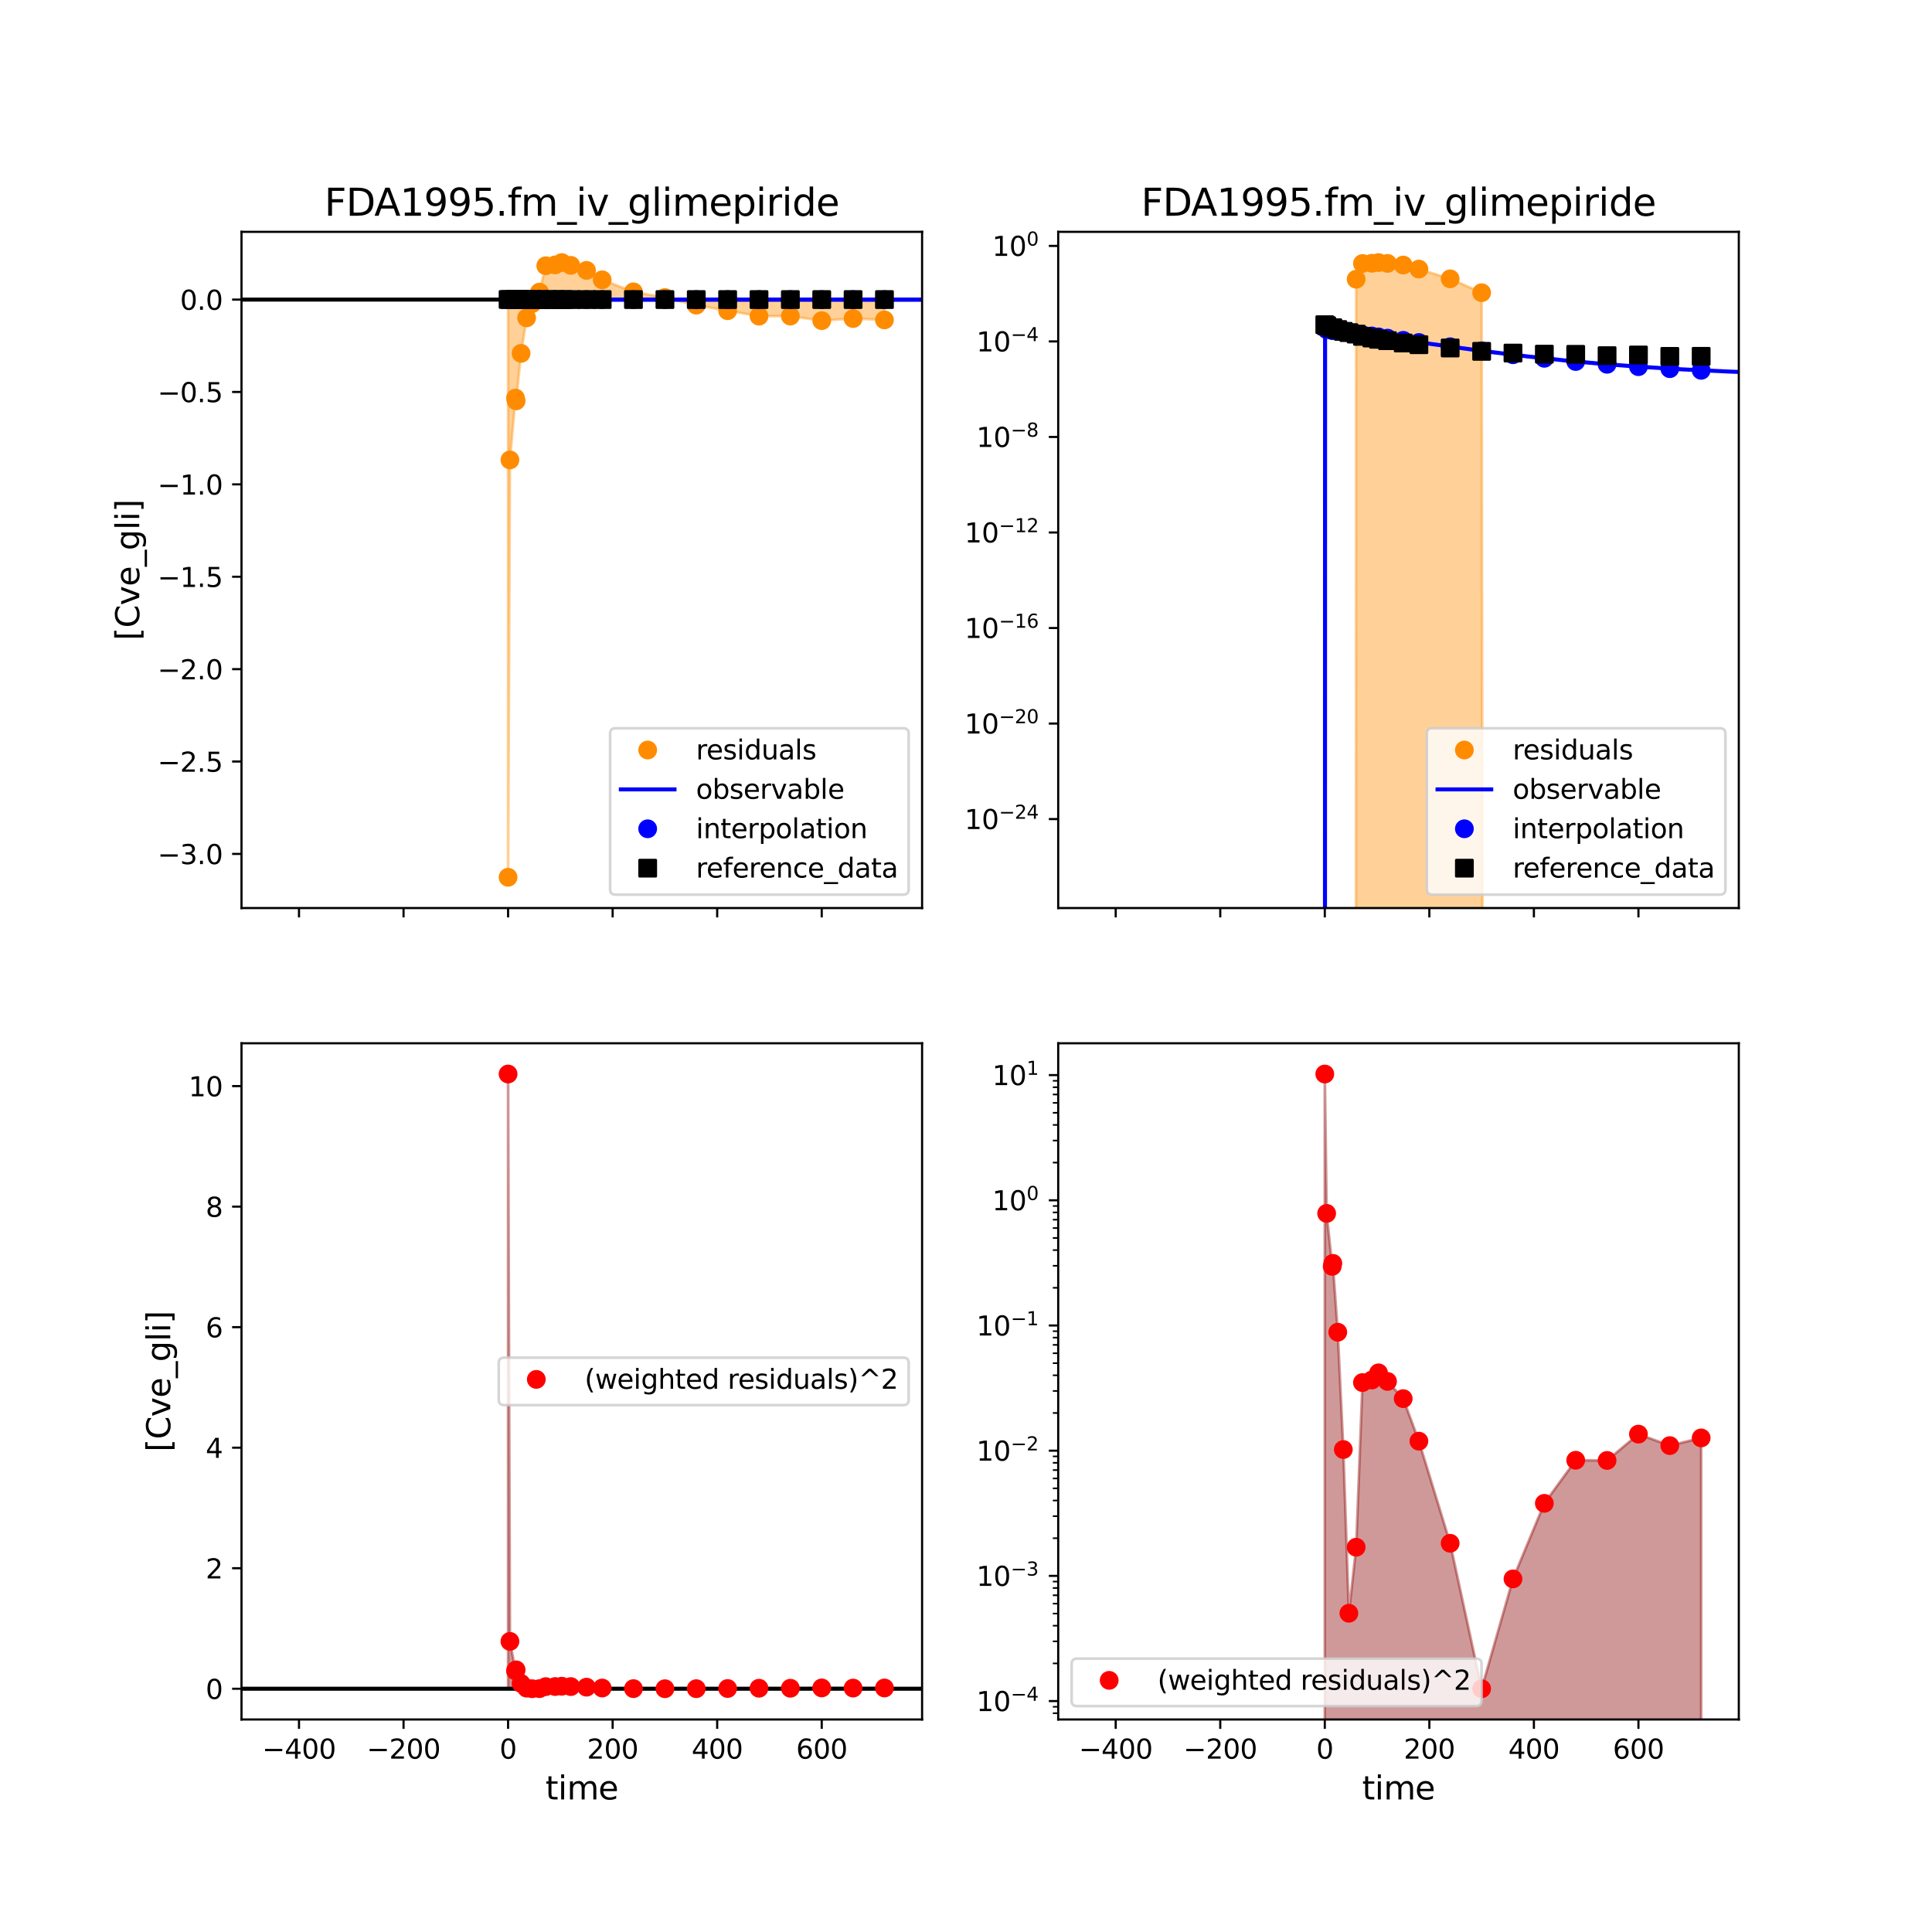 <?xml version="1.0" encoding="utf-8" standalone="no"?>
<!DOCTYPE svg PUBLIC "-//W3C//DTD SVG 1.1//EN"
  "http://www.w3.org/Graphics/SVG/1.1/DTD/svg11.dtd">
<svg xmlns:xlink="http://www.w3.org/1999/xlink" width="720pt" height="720pt" viewBox="0 0 720 720" xmlns="http://www.w3.org/2000/svg" version="1.1">
 <defs>
  <style type="text/css">*{stroke-linejoin: round; stroke-linecap: butt}</style>
 </defs>
 <g id="figure_1">
  <g id="patch_1">
   <path d="M 0 720 
L 720 720 
L 720 0 
L 0 0 
z
" style="fill: #ffffff"/>
  </g>
  <g id="axes_1">
   <g id="patch_2">
    <path d="M 90 338.4 
L 343.636 338.4 
L 343.636 86.4 
L 90 86.4 
z
" style="fill: #ffffff"/>
   </g>
   <g id="PolyCollection_1">
    <defs>
     <path id="m041c817ffe" d="M 189.351 -608.356 
L 189.351 -393.055 
L 190.041 -548.6 
L 192.112 -571.642 
L 192.346 -570.614 
L 194.183 -588.317 
L 196.254 -601.544 
L 198.325 -606.845 
L 201.039 -611.131 
L 203.388 -620.968 
L 206.883 -621.269 
L 209.371 -622.145 
L 212.727 -621.102 
L 218.571 -619.233 
L 224.416 -615.715 
L 236.066 -611.233 
L 247.802 -609.112 
L 259.481 -606.283 
L 271.169 -604.203 
L 282.857 -602.184 
L 294.545 -602.194 
L 306.234 -600.507 
L 317.922 -601.294 
L 329.61 -600.777 
L 329.61 -608.356 
L 329.61 -608.356 
L 317.922 -608.356 
L 306.234 -608.356 
L 294.545 -608.356 
L 282.857 -608.356 
L 271.169 -608.356 
L 259.481 -608.356 
L 247.802 -608.356 
L 236.066 -608.356 
L 224.416 -608.356 
L 218.571 -608.356 
L 212.727 -608.356 
L 209.371 -608.356 
L 206.883 -608.356 
L 203.388 -608.356 
L 201.039 -608.356 
L 198.325 -608.356 
L 196.254 -608.356 
L 194.183 -608.356 
L 192.346 -608.356 
L 192.112 -608.356 
L 190.041 -608.356 
L 189.351 -608.356 
z
" style="stroke: #ff8c00; stroke-opacity: 0.4"/>
    </defs>
    <g clip-path="url(#p124bb7c43c)">
     <use xlink:href="#m041c817ffe" x="0" y="720" style="fill: #ff8c00; fill-opacity: 0.4; stroke: #ff8c00; stroke-opacity: 0.4"/>
    </g>
   </g>
   <g id="matplotlib.axis_1">
    <g id="xtick_1">
     <g id="line2d_1">
      <defs>
       <path id="m3029700e8b" d="M 0 0 
L 0 3.5 
" style="stroke: #000000; stroke-width: 0.8"/>
      </defs>
      <g>
       <use xlink:href="#m3029700e8b" x="111.429" y="338.4" style="stroke: #000000; stroke-width: 0.8"/>
      </g>
     </g>
    </g>
    <g id="xtick_2">
     <g id="line2d_2">
      <g>
       <use xlink:href="#m3029700e8b" x="150.39" y="338.4" style="stroke: #000000; stroke-width: 0.8"/>
      </g>
     </g>
    </g>
    <g id="xtick_3">
     <g id="line2d_3">
      <g>
       <use xlink:href="#m3029700e8b" x="189.351" y="338.4" style="stroke: #000000; stroke-width: 0.8"/>
      </g>
     </g>
    </g>
    <g id="xtick_4">
     <g id="line2d_4">
      <g>
       <use xlink:href="#m3029700e8b" x="228.312" y="338.4" style="stroke: #000000; stroke-width: 0.8"/>
      </g>
     </g>
    </g>
    <g id="xtick_5">
     <g id="line2d_5">
      <g>
       <use xlink:href="#m3029700e8b" x="267.273" y="338.4" style="stroke: #000000; stroke-width: 0.8"/>
      </g>
     </g>
    </g>
    <g id="xtick_6">
     <g id="line2d_6">
      <g>
       <use xlink:href="#m3029700e8b" x="306.234" y="338.4" style="stroke: #000000; stroke-width: 0.8"/>
      </g>
     </g>
    </g>
   </g>
   <g id="matplotlib.axis_2">
    <g id="ytick_1">
     <g id="line2d_7">
      <defs>
       <path id="m789270f92e" d="M 0 0 
L -3.5 0 
" style="stroke: #000000; stroke-width: 0.8"/>
      </defs>
      <g>
       <use xlink:href="#m789270f92e" x="90" y="318.23" style="stroke: #000000; stroke-width: 0.8"/>
      </g>
     </g>
     <g id="text_1">
      <!-- −3.0 -->
      <g transform="translate(58.717 322.029) scale(0.1 -0.1)">
       <defs>
        <path id="DejaVuSans-2212" d="M 678 2272 
L 4684 2272 
L 4684 1741 
L 678 1741 
L 678 2272 
z
" transform="scale(0.016)"/>
        <path id="DejaVuSans-33" d="M 2597 2516 
Q 3050 2419 3304 2112 
Q 3559 1806 3559 1356 
Q 3559 666 3084 287 
Q 2609 -91 1734 -91 
Q 1441 -91 1130 -33 
Q 819 25 488 141 
L 488 750 
Q 750 597 1062 519 
Q 1375 441 1716 441 
Q 2309 441 2620 675 
Q 2931 909 2931 1356 
Q 2931 1769 2642 2001 
Q 2353 2234 1838 2234 
L 1294 2234 
L 1294 2753 
L 1863 2753 
Q 2328 2753 2575 2939 
Q 2822 3125 2822 3475 
Q 2822 3834 2567 4026 
Q 2313 4219 1838 4219 
Q 1578 4219 1281 4162 
Q 984 4106 628 3988 
L 628 4550 
Q 988 4650 1302 4700 
Q 1616 4750 1894 4750 
Q 2613 4750 3031 4423 
Q 3450 4097 3450 3541 
Q 3450 3153 3228 2886 
Q 3006 2619 2597 2516 
z
" transform="scale(0.016)"/>
        <path id="DejaVuSans-2e" d="M 684 794 
L 1344 794 
L 1344 0 
L 684 0 
L 684 794 
z
" transform="scale(0.016)"/>
        <path id="DejaVuSans-30" d="M 2034 4250 
Q 1547 4250 1301 3770 
Q 1056 3291 1056 2328 
Q 1056 1369 1301 889 
Q 1547 409 2034 409 
Q 2525 409 2770 889 
Q 3016 1369 3016 2328 
Q 3016 3291 2770 3770 
Q 2525 4250 2034 4250 
z
M 2034 4750 
Q 2819 4750 3233 4129 
Q 3647 3509 3647 2328 
Q 3647 1150 3233 529 
Q 2819 -91 2034 -91 
Q 1250 -91 836 529 
Q 422 1150 422 2328 
Q 422 3509 836 4129 
Q 1250 4750 2034 4750 
z
" transform="scale(0.016)"/>
       </defs>
       <use xlink:href="#DejaVuSans-2212"/>
       <use xlink:href="#DejaVuSans-33" x="83.789"/>
       <use xlink:href="#DejaVuSans-2e" x="147.412"/>
       <use xlink:href="#DejaVuSans-30" x="179.199"/>
      </g>
     </g>
    </g>
    <g id="ytick_2">
     <g id="line2d_8">
      <g>
       <use xlink:href="#m789270f92e" x="90" y="283.799" style="stroke: #000000; stroke-width: 0.8"/>
      </g>
     </g>
     <g id="text_2">
      <!-- −2.5 -->
      <g transform="translate(58.717 287.598) scale(0.1 -0.1)">
       <defs>
        <path id="DejaVuSans-32" d="M 1228 531 
L 3431 531 
L 3431 0 
L 469 0 
L 469 531 
Q 828 903 1448 1529 
Q 2069 2156 2228 2338 
Q 2531 2678 2651 2914 
Q 2772 3150 2772 3378 
Q 2772 3750 2511 3984 
Q 2250 4219 1831 4219 
Q 1534 4219 1204 4116 
Q 875 4013 500 3803 
L 500 4441 
Q 881 4594 1212 4672 
Q 1544 4750 1819 4750 
Q 2544 4750 2975 4387 
Q 3406 4025 3406 3419 
Q 3406 3131 3298 2873 
Q 3191 2616 2906 2266 
Q 2828 2175 2409 1742 
Q 1991 1309 1228 531 
z
" transform="scale(0.016)"/>
        <path id="DejaVuSans-35" d="M 691 4666 
L 3169 4666 
L 3169 4134 
L 1269 4134 
L 1269 2991 
Q 1406 3038 1543 3061 
Q 1681 3084 1819 3084 
Q 2600 3084 3056 2656 
Q 3513 2228 3513 1497 
Q 3513 744 3044 326 
Q 2575 -91 1722 -91 
Q 1428 -91 1123 -41 
Q 819 9 494 109 
L 494 744 
Q 775 591 1075 516 
Q 1375 441 1709 441 
Q 2250 441 2565 725 
Q 2881 1009 2881 1497 
Q 2881 1984 2565 2268 
Q 2250 2553 1709 2553 
Q 1456 2553 1204 2497 
Q 953 2441 691 2322 
L 691 4666 
z
" transform="scale(0.016)"/>
       </defs>
       <use xlink:href="#DejaVuSans-2212"/>
       <use xlink:href="#DejaVuSans-32" x="83.789"/>
       <use xlink:href="#DejaVuSans-2e" x="147.412"/>
       <use xlink:href="#DejaVuSans-35" x="179.199"/>
      </g>
     </g>
    </g>
    <g id="ytick_3">
     <g id="line2d_9">
      <g>
       <use xlink:href="#m789270f92e" x="90" y="249.368" style="stroke: #000000; stroke-width: 0.8"/>
      </g>
     </g>
     <g id="text_3">
      <!-- −2.0 -->
      <g transform="translate(58.717 253.167) scale(0.1 -0.1)">
       <use xlink:href="#DejaVuSans-2212"/>
       <use xlink:href="#DejaVuSans-32" x="83.789"/>
       <use xlink:href="#DejaVuSans-2e" x="147.412"/>
       <use xlink:href="#DejaVuSans-30" x="179.199"/>
      </g>
     </g>
    </g>
    <g id="ytick_4">
     <g id="line2d_10">
      <g>
       <use xlink:href="#m789270f92e" x="90" y="214.937" style="stroke: #000000; stroke-width: 0.8"/>
      </g>
     </g>
     <g id="text_4">
      <!-- −1.5 -->
      <g transform="translate(58.717 218.736) scale(0.1 -0.1)">
       <defs>
        <path id="DejaVuSans-31" d="M 794 531 
L 1825 531 
L 1825 4091 
L 703 3866 
L 703 4441 
L 1819 4666 
L 2450 4666 
L 2450 531 
L 3481 531 
L 3481 0 
L 794 0 
L 794 531 
z
" transform="scale(0.016)"/>
       </defs>
       <use xlink:href="#DejaVuSans-2212"/>
       <use xlink:href="#DejaVuSans-31" x="83.789"/>
       <use xlink:href="#DejaVuSans-2e" x="147.412"/>
       <use xlink:href="#DejaVuSans-35" x="179.199"/>
      </g>
     </g>
    </g>
    <g id="ytick_5">
     <g id="line2d_11">
      <g>
       <use xlink:href="#m789270f92e" x="90" y="180.506" style="stroke: #000000; stroke-width: 0.8"/>
      </g>
     </g>
     <g id="text_5">
      <!-- −1.0 -->
      <g transform="translate(58.717 184.305) scale(0.1 -0.1)">
       <use xlink:href="#DejaVuSans-2212"/>
       <use xlink:href="#DejaVuSans-31" x="83.789"/>
       <use xlink:href="#DejaVuSans-2e" x="147.412"/>
       <use xlink:href="#DejaVuSans-30" x="179.199"/>
      </g>
     </g>
    </g>
    <g id="ytick_6">
     <g id="line2d_12">
      <g>
       <use xlink:href="#m789270f92e" x="90" y="146.075" style="stroke: #000000; stroke-width: 0.8"/>
      </g>
     </g>
     <g id="text_6">
      <!-- −0.5 -->
      <g transform="translate(58.717 149.874) scale(0.1 -0.1)">
       <use xlink:href="#DejaVuSans-2212"/>
       <use xlink:href="#DejaVuSans-30" x="83.789"/>
       <use xlink:href="#DejaVuSans-2e" x="147.412"/>
       <use xlink:href="#DejaVuSans-35" x="179.199"/>
      </g>
     </g>
    </g>
    <g id="ytick_7">
     <g id="line2d_13">
      <g>
       <use xlink:href="#m789270f92e" x="90" y="111.644" style="stroke: #000000; stroke-width: 0.8"/>
      </g>
     </g>
     <g id="text_7">
      <!-- 0.0 -->
      <g transform="translate(67.097 115.443) scale(0.1 -0.1)">
       <use xlink:href="#DejaVuSans-30"/>
       <use xlink:href="#DejaVuSans-2e" x="63.623"/>
       <use xlink:href="#DejaVuSans-30" x="95.41"/>
      </g>
     </g>
    </g>
    <g id="text_8">
     <!-- [Cve_gli] -->
     <g transform="translate(51.888 238.657) rotate(-90) scale(0.12 -0.12)">
      <defs>
       <path id="DejaVuSans-5b" d="M 550 4863 
L 1875 4863 
L 1875 4416 
L 1125 4416 
L 1125 -397 
L 1875 -397 
L 1875 -844 
L 550 -844 
L 550 4863 
z
" transform="scale(0.016)"/>
       <path id="DejaVuSans-43" d="M 4122 4306 
L 4122 3641 
Q 3803 3938 3442 4084 
Q 3081 4231 2675 4231 
Q 1875 4231 1450 3742 
Q 1025 3253 1025 2328 
Q 1025 1406 1450 917 
Q 1875 428 2675 428 
Q 3081 428 3442 575 
Q 3803 722 4122 1019 
L 4122 359 
Q 3791 134 3420 21 
Q 3050 -91 2638 -91 
Q 1578 -91 968 557 
Q 359 1206 359 2328 
Q 359 3453 968 4101 
Q 1578 4750 2638 4750 
Q 3056 4750 3426 4639 
Q 3797 4528 4122 4306 
z
" transform="scale(0.016)"/>
       <path id="DejaVuSans-76" d="M 191 3500 
L 800 3500 
L 1894 563 
L 2988 3500 
L 3597 3500 
L 2284 0 
L 1503 0 
L 191 3500 
z
" transform="scale(0.016)"/>
       <path id="DejaVuSans-65" d="M 3597 1894 
L 3597 1613 
L 953 1613 
Q 991 1019 1311 708 
Q 1631 397 2203 397 
Q 2534 397 2845 478 
Q 3156 559 3463 722 
L 3463 178 
Q 3153 47 2828 -22 
Q 2503 -91 2169 -91 
Q 1331 -91 842 396 
Q 353 884 353 1716 
Q 353 2575 817 3079 
Q 1281 3584 2069 3584 
Q 2775 3584 3186 3129 
Q 3597 2675 3597 1894 
z
M 3022 2063 
Q 3016 2534 2758 2815 
Q 2500 3097 2075 3097 
Q 1594 3097 1305 2825 
Q 1016 2553 972 2059 
L 3022 2063 
z
" transform="scale(0.016)"/>
       <path id="DejaVuSans-5f" d="M 3263 -1063 
L 3263 -1509 
L -63 -1509 
L -63 -1063 
L 3263 -1063 
z
" transform="scale(0.016)"/>
       <path id="DejaVuSans-67" d="M 2906 1791 
Q 2906 2416 2648 2759 
Q 2391 3103 1925 3103 
Q 1463 3103 1205 2759 
Q 947 2416 947 1791 
Q 947 1169 1205 825 
Q 1463 481 1925 481 
Q 2391 481 2648 825 
Q 2906 1169 2906 1791 
z
M 3481 434 
Q 3481 -459 3084 -895 
Q 2688 -1331 1869 -1331 
Q 1566 -1331 1297 -1286 
Q 1028 -1241 775 -1147 
L 775 -588 
Q 1028 -725 1275 -790 
Q 1522 -856 1778 -856 
Q 2344 -856 2625 -561 
Q 2906 -266 2906 331 
L 2906 616 
Q 2728 306 2450 153 
Q 2172 0 1784 0 
Q 1141 0 747 490 
Q 353 981 353 1791 
Q 353 2603 747 3093 
Q 1141 3584 1784 3584 
Q 2172 3584 2450 3431 
Q 2728 3278 2906 2969 
L 2906 3500 
L 3481 3500 
L 3481 434 
z
" transform="scale(0.016)"/>
       <path id="DejaVuSans-6c" d="M 603 4863 
L 1178 4863 
L 1178 0 
L 603 0 
L 603 4863 
z
" transform="scale(0.016)"/>
       <path id="DejaVuSans-69" d="M 603 3500 
L 1178 3500 
L 1178 0 
L 603 0 
L 603 3500 
z
M 603 4863 
L 1178 4863 
L 1178 4134 
L 603 4134 
L 603 4863 
z
" transform="scale(0.016)"/>
       <path id="DejaVuSans-5d" d="M 1947 4863 
L 1947 -844 
L 622 -844 
L 622 -397 
L 1369 -397 
L 1369 4416 
L 622 4416 
L 622 4863 
L 1947 4863 
z
" transform="scale(0.016)"/>
      </defs>
      <use xlink:href="#DejaVuSans-5b"/>
      <use xlink:href="#DejaVuSans-43" x="39.014"/>
      <use xlink:href="#DejaVuSans-76" x="108.838"/>
      <use xlink:href="#DejaVuSans-65" x="168.018"/>
      <use xlink:href="#DejaVuSans-5f" x="229.541"/>
      <use xlink:href="#DejaVuSans-67" x="279.541"/>
      <use xlink:href="#DejaVuSans-6c" x="343.018"/>
      <use xlink:href="#DejaVuSans-69" x="370.801"/>
      <use xlink:href="#DejaVuSans-5d" x="398.584"/>
     </g>
    </g>
   </g>
   <g id="line2d_14">
    <path d="M 90 111.644 
L 343.636 111.644 
" clip-path="url(#p124bb7c43c)" style="fill: none; stroke: #000000; stroke-width: 1.5; stroke-linecap: square"/>
   </g>
   <g id="line2d_15">
    <defs>
     <path id="m9fafa965aa" d="M 0 3 
C 0.796 3 1.559 2.684 2.121 2.121 
C 2.684 1.559 3 0.796 3 0 
C 3 -0.796 2.684 -1.559 2.121 -2.121 
C 1.559 -2.684 0.796 -3 0 -3 
C -0.796 -3 -1.559 -2.684 -2.121 -2.121 
C -2.684 -1.559 -3 -0.796 -3 0 
C -3 0.796 -2.684 1.559 -2.121 2.121 
C -1.559 2.684 -0.796 3 0 3 
z
" style="stroke: #ff8c00"/>
    </defs>
    <g clip-path="url(#p124bb7c43c)">
     <use xlink:href="#m9fafa965aa" x="189.351" y="326.945" style="fill: #ff8c00; stroke: #ff8c00"/>
     <use xlink:href="#m9fafa965aa" x="190.041" y="171.4" style="fill: #ff8c00; stroke: #ff8c00"/>
     <use xlink:href="#m9fafa965aa" x="192.112" y="148.358" style="fill: #ff8c00; stroke: #ff8c00"/>
     <use xlink:href="#m9fafa965aa" x="192.346" y="149.386" style="fill: #ff8c00; stroke: #ff8c00"/>
     <use xlink:href="#m9fafa965aa" x="194.183" y="131.683" style="fill: #ff8c00; stroke: #ff8c00"/>
     <use xlink:href="#m9fafa965aa" x="196.254" y="118.456" style="fill: #ff8c00; stroke: #ff8c00"/>
     <use xlink:href="#m9fafa965aa" x="198.325" y="113.155" style="fill: #ff8c00; stroke: #ff8c00"/>
     <use xlink:href="#m9fafa965aa" x="201.039" y="108.869" style="fill: #ff8c00; stroke: #ff8c00"/>
     <use xlink:href="#m9fafa965aa" x="203.388" y="99.032" style="fill: #ff8c00; stroke: #ff8c00"/>
     <use xlink:href="#m9fafa965aa" x="206.883" y="98.731" style="fill: #ff8c00; stroke: #ff8c00"/>
     <use xlink:href="#m9fafa965aa" x="209.371" y="97.855" style="fill: #ff8c00; stroke: #ff8c00"/>
     <use xlink:href="#m9fafa965aa" x="212.727" y="98.898" style="fill: #ff8c00; stroke: #ff8c00"/>
     <use xlink:href="#m9fafa965aa" x="218.571" y="100.767" style="fill: #ff8c00; stroke: #ff8c00"/>
     <use xlink:href="#m9fafa965aa" x="224.416" y="104.285" style="fill: #ff8c00; stroke: #ff8c00"/>
     <use xlink:href="#m9fafa965aa" x="236.066" y="108.767" style="fill: #ff8c00; stroke: #ff8c00"/>
     <use xlink:href="#m9fafa965aa" x="247.802" y="110.888" style="fill: #ff8c00; stroke: #ff8c00"/>
     <use xlink:href="#m9fafa965aa" x="259.481" y="113.717" style="fill: #ff8c00; stroke: #ff8c00"/>
     <use xlink:href="#m9fafa965aa" x="271.169" y="115.797" style="fill: #ff8c00; stroke: #ff8c00"/>
     <use xlink:href="#m9fafa965aa" x="282.857" y="117.816" style="fill: #ff8c00; stroke: #ff8c00"/>
     <use xlink:href="#m9fafa965aa" x="294.545" y="117.806" style="fill: #ff8c00; stroke: #ff8c00"/>
     <use xlink:href="#m9fafa965aa" x="306.234" y="119.493" style="fill: #ff8c00; stroke: #ff8c00"/>
     <use xlink:href="#m9fafa965aa" x="317.922" y="118.706" style="fill: #ff8c00; stroke: #ff8c00"/>
     <use xlink:href="#m9fafa965aa" x="329.61" y="119.223" style="fill: #ff8c00; stroke: #ff8c00"/>
    </g>
   </g>
   <g id="line2d_16">
    <path d="M 189.351 111.644 
L 721 111.643 
L 721 111.643 
" clip-path="url(#p124bb7c43c)" style="fill: none; stroke: #0000ff; stroke-width: 1.5; stroke-linecap: square"/>
   </g>
   <g id="line2d_17">
    <defs>
     <path id="m52c6c898f5" d="M 0 3 
C 0.796 3 1.559 2.684 2.121 2.121 
C 2.684 1.559 3 0.796 3 0 
C 3 -0.796 2.684 -1.559 2.121 -2.121 
C 1.559 -2.684 0.796 -3 0 -3 
C -0.796 -3 -1.559 -2.684 -2.121 -2.121 
C -2.684 -1.559 -3 -0.796 -3 0 
C -3 0.796 -2.684 1.559 -2.121 2.121 
C -1.559 2.684 -0.796 3 0 3 
z
" style="stroke: #0000ff"/>
    </defs>
    <g clip-path="url(#p124bb7c43c)">
     <use xlink:href="#m52c6c898f5" x="189.351" y="111.644" style="fill: #0000ff; stroke: #0000ff"/>
     <use xlink:href="#m52c6c898f5" x="190.041" y="111.622" style="fill: #0000ff; stroke: #0000ff"/>
     <use xlink:href="#m52c6c898f5" x="192.112" y="111.624" style="fill: #0000ff; stroke: #0000ff"/>
     <use xlink:href="#m52c6c898f5" x="192.346" y="111.624" style="fill: #0000ff; stroke: #0000ff"/>
     <use xlink:href="#m52c6c898f5" x="194.183" y="111.625" style="fill: #0000ff; stroke: #0000ff"/>
     <use xlink:href="#m52c6c898f5" x="196.254" y="111.626" style="fill: #0000ff; stroke: #0000ff"/>
     <use xlink:href="#m52c6c898f5" x="198.325" y="111.628" style="fill: #0000ff; stroke: #0000ff"/>
     <use xlink:href="#m52c6c898f5" x="201.039" y="111.629" style="fill: #0000ff; stroke: #0000ff"/>
     <use xlink:href="#m52c6c898f5" x="203.388" y="111.63" style="fill: #0000ff; stroke: #0000ff"/>
     <use xlink:href="#m52c6c898f5" x="206.883" y="111.632" style="fill: #0000ff; stroke: #0000ff"/>
     <use xlink:href="#m52c6c898f5" x="209.371" y="111.633" style="fill: #0000ff; stroke: #0000ff"/>
     <use xlink:href="#m52c6c898f5" x="212.727" y="111.634" style="fill: #0000ff; stroke: #0000ff"/>
     <use xlink:href="#m52c6c898f5" x="218.571" y="111.636" style="fill: #0000ff; stroke: #0000ff"/>
     <use xlink:href="#m52c6c898f5" x="224.416" y="111.637" style="fill: #0000ff; stroke: #0000ff"/>
     <use xlink:href="#m52c6c898f5" x="236.066" y="111.639" style="fill: #0000ff; stroke: #0000ff"/>
     <use xlink:href="#m52c6c898f5" x="247.802" y="111.641" style="fill: #0000ff; stroke: #0000ff"/>
     <use xlink:href="#m52c6c898f5" x="259.481" y="111.642" style="fill: #0000ff; stroke: #0000ff"/>
     <use xlink:href="#m52c6c898f5" x="271.169" y="111.642" style="fill: #0000ff; stroke: #0000ff"/>
     <use xlink:href="#m52c6c898f5" x="282.857" y="111.643" style="fill: #0000ff; stroke: #0000ff"/>
     <use xlink:href="#m52c6c898f5" x="294.545" y="111.643" style="fill: #0000ff; stroke: #0000ff"/>
     <use xlink:href="#m52c6c898f5" x="306.234" y="111.643" style="fill: #0000ff; stroke: #0000ff"/>
     <use xlink:href="#m52c6c898f5" x="317.922" y="111.643" style="fill: #0000ff; stroke: #0000ff"/>
     <use xlink:href="#m52c6c898f5" x="329.61" y="111.643" style="fill: #0000ff; stroke: #0000ff"/>
    </g>
   </g>
   <g id="line2d_18">
    <defs>
     <path id="mcec34e2f3d" d="M -3 3 
L 3 3 
L 3 -3 
L -3 -3 
z
" style="stroke: #000000; stroke-linejoin: miter"/>
    </defs>
    <g clip-path="url(#p124bb7c43c)">
     <use xlink:href="#mcec34e2f3d" x="189.351" y="111.609" style="stroke: #000000; stroke-linejoin: miter"/>
     <use xlink:href="#mcec34e2f3d" x="190.041" y="111.612" style="stroke: #000000; stroke-linejoin: miter"/>
     <use xlink:href="#mcec34e2f3d" x="192.112" y="111.618" style="stroke: #000000; stroke-linejoin: miter"/>
     <use xlink:href="#mcec34e2f3d" x="192.346" y="111.618" style="stroke: #000000; stroke-linejoin: miter"/>
     <use xlink:href="#mcec34e2f3d" x="194.183" y="111.622" style="stroke: #000000; stroke-linejoin: miter"/>
     <use xlink:href="#mcec34e2f3d" x="196.254" y="111.625" style="stroke: #000000; stroke-linejoin: miter"/>
     <use xlink:href="#mcec34e2f3d" x="198.325" y="111.627" style="stroke: #000000; stroke-linejoin: miter"/>
     <use xlink:href="#mcec34e2f3d" x="201.039" y="111.63" style="stroke: #000000; stroke-linejoin: miter"/>
     <use xlink:href="#mcec34e2f3d" x="203.388" y="111.632" style="stroke: #000000; stroke-linejoin: miter"/>
     <use xlink:href="#mcec34e2f3d" x="206.883" y="111.634" style="stroke: #000000; stroke-linejoin: miter"/>
     <use xlink:href="#mcec34e2f3d" x="209.371" y="111.635" style="stroke: #000000; stroke-linejoin: miter"/>
     <use xlink:href="#mcec34e2f3d" x="212.727" y="111.636" style="stroke: #000000; stroke-linejoin: miter"/>
     <use xlink:href="#mcec34e2f3d" x="218.571" y="111.638" style="stroke: #000000; stroke-linejoin: miter"/>
     <use xlink:href="#mcec34e2f3d" x="224.416" y="111.638" style="stroke: #000000; stroke-linejoin: miter"/>
     <use xlink:href="#mcec34e2f3d" x="236.066" y="111.64" style="stroke: #000000; stroke-linejoin: miter"/>
     <use xlink:href="#mcec34e2f3d" x="247.802" y="111.641" style="stroke: #000000; stroke-linejoin: miter"/>
     <use xlink:href="#mcec34e2f3d" x="259.481" y="111.641" style="stroke: #000000; stroke-linejoin: miter"/>
     <use xlink:href="#mcec34e2f3d" x="271.169" y="111.641" style="stroke: #000000; stroke-linejoin: miter"/>
     <use xlink:href="#mcec34e2f3d" x="282.857" y="111.642" style="stroke: #000000; stroke-linejoin: miter"/>
     <use xlink:href="#mcec34e2f3d" x="294.545" y="111.642" style="stroke: #000000; stroke-linejoin: miter"/>
     <use xlink:href="#mcec34e2f3d" x="306.234" y="111.642" style="stroke: #000000; stroke-linejoin: miter"/>
     <use xlink:href="#mcec34e2f3d" x="317.922" y="111.642" style="stroke: #000000; stroke-linejoin: miter"/>
     <use xlink:href="#mcec34e2f3d" x="329.61" y="111.642" style="stroke: #000000; stroke-linejoin: miter"/>
    </g>
   </g>
   <g id="patch_3">
    <path d="M 90 338.4 
L 90 86.4 
" style="fill: none; stroke: #000000; stroke-width: 0.8; stroke-linejoin: miter; stroke-linecap: square"/>
   </g>
   <g id="patch_4">
    <path d="M 343.636 338.4 
L 343.636 86.4 
" style="fill: none; stroke: #000000; stroke-width: 0.8; stroke-linejoin: miter; stroke-linecap: square"/>
   </g>
   <g id="patch_5">
    <path d="M 90 338.4 
L 343.636 338.4 
" style="fill: none; stroke: #000000; stroke-width: 0.8; stroke-linejoin: miter; stroke-linecap: square"/>
   </g>
   <g id="patch_6">
    <path d="M 90 86.4 
L 343.636 86.4 
" style="fill: none; stroke: #000000; stroke-width: 0.8; stroke-linejoin: miter; stroke-linecap: square"/>
   </g>
   <g id="text_9">
    <!-- FDA1995.fm_iv_glimepiride -->
    <g transform="translate(120.905 80.4) scale(0.14 -0.14)">
     <defs>
      <path id="DejaVuSans-46" d="M 628 4666 
L 3309 4666 
L 3309 4134 
L 1259 4134 
L 1259 2759 
L 3109 2759 
L 3109 2228 
L 1259 2228 
L 1259 0 
L 628 0 
L 628 4666 
z
" transform="scale(0.016)"/>
      <path id="DejaVuSans-44" d="M 1259 4147 
L 1259 519 
L 2022 519 
Q 2988 519 3436 956 
Q 3884 1394 3884 2338 
Q 3884 3275 3436 3711 
Q 2988 4147 2022 4147 
L 1259 4147 
z
M 628 4666 
L 1925 4666 
Q 3281 4666 3915 4102 
Q 4550 3538 4550 2338 
Q 4550 1131 3912 565 
Q 3275 0 1925 0 
L 628 0 
L 628 4666 
z
" transform="scale(0.016)"/>
      <path id="DejaVuSans-41" d="M 2188 4044 
L 1331 1722 
L 3047 1722 
L 2188 4044 
z
M 1831 4666 
L 2547 4666 
L 4325 0 
L 3669 0 
L 3244 1197 
L 1141 1197 
L 716 0 
L 50 0 
L 1831 4666 
z
" transform="scale(0.016)"/>
      <path id="DejaVuSans-39" d="M 703 97 
L 703 672 
Q 941 559 1184 500 
Q 1428 441 1663 441 
Q 2288 441 2617 861 
Q 2947 1281 2994 2138 
Q 2813 1869 2534 1725 
Q 2256 1581 1919 1581 
Q 1219 1581 811 2004 
Q 403 2428 403 3163 
Q 403 3881 828 4315 
Q 1253 4750 1959 4750 
Q 2769 4750 3195 4129 
Q 3622 3509 3622 2328 
Q 3622 1225 3098 567 
Q 2575 -91 1691 -91 
Q 1453 -91 1209 -44 
Q 966 3 703 97 
z
M 1959 2075 
Q 2384 2075 2632 2365 
Q 2881 2656 2881 3163 
Q 2881 3666 2632 3958 
Q 2384 4250 1959 4250 
Q 1534 4250 1286 3958 
Q 1038 3666 1038 3163 
Q 1038 2656 1286 2365 
Q 1534 2075 1959 2075 
z
" transform="scale(0.016)"/>
      <path id="DejaVuSans-66" d="M 2375 4863 
L 2375 4384 
L 1825 4384 
Q 1516 4384 1395 4259 
Q 1275 4134 1275 3809 
L 1275 3500 
L 2222 3500 
L 2222 3053 
L 1275 3053 
L 1275 0 
L 697 0 
L 697 3053 
L 147 3053 
L 147 3500 
L 697 3500 
L 697 3744 
Q 697 4328 969 4595 
Q 1241 4863 1831 4863 
L 2375 4863 
z
" transform="scale(0.016)"/>
      <path id="DejaVuSans-6d" d="M 3328 2828 
Q 3544 3216 3844 3400 
Q 4144 3584 4550 3584 
Q 5097 3584 5394 3201 
Q 5691 2819 5691 2113 
L 5691 0 
L 5113 0 
L 5113 2094 
Q 5113 2597 4934 2840 
Q 4756 3084 4391 3084 
Q 3944 3084 3684 2787 
Q 3425 2491 3425 1978 
L 3425 0 
L 2847 0 
L 2847 2094 
Q 2847 2600 2669 2842 
Q 2491 3084 2119 3084 
Q 1678 3084 1418 2786 
Q 1159 2488 1159 1978 
L 1159 0 
L 581 0 
L 581 3500 
L 1159 3500 
L 1159 2956 
Q 1356 3278 1631 3431 
Q 1906 3584 2284 3584 
Q 2666 3584 2933 3390 
Q 3200 3197 3328 2828 
z
" transform="scale(0.016)"/>
      <path id="DejaVuSans-70" d="M 1159 525 
L 1159 -1331 
L 581 -1331 
L 581 3500 
L 1159 3500 
L 1159 2969 
Q 1341 3281 1617 3432 
Q 1894 3584 2278 3584 
Q 2916 3584 3314 3078 
Q 3713 2572 3713 1747 
Q 3713 922 3314 415 
Q 2916 -91 2278 -91 
Q 1894 -91 1617 61 
Q 1341 213 1159 525 
z
M 3116 1747 
Q 3116 2381 2855 2742 
Q 2594 3103 2138 3103 
Q 1681 3103 1420 2742 
Q 1159 2381 1159 1747 
Q 1159 1113 1420 752 
Q 1681 391 2138 391 
Q 2594 391 2855 752 
Q 3116 1113 3116 1747 
z
" transform="scale(0.016)"/>
      <path id="DejaVuSans-72" d="M 2631 2963 
Q 2534 3019 2420 3045 
Q 2306 3072 2169 3072 
Q 1681 3072 1420 2755 
Q 1159 2438 1159 1844 
L 1159 0 
L 581 0 
L 581 3500 
L 1159 3500 
L 1159 2956 
Q 1341 3275 1631 3429 
Q 1922 3584 2338 3584 
Q 2397 3584 2469 3576 
Q 2541 3569 2628 3553 
L 2631 2963 
z
" transform="scale(0.016)"/>
      <path id="DejaVuSans-64" d="M 2906 2969 
L 2906 4863 
L 3481 4863 
L 3481 0 
L 2906 0 
L 2906 525 
Q 2725 213 2448 61 
Q 2172 -91 1784 -91 
Q 1150 -91 751 415 
Q 353 922 353 1747 
Q 353 2572 751 3078 
Q 1150 3584 1784 3584 
Q 2172 3584 2448 3432 
Q 2725 3281 2906 2969 
z
M 947 1747 
Q 947 1113 1208 752 
Q 1469 391 1925 391 
Q 2381 391 2643 752 
Q 2906 1113 2906 1747 
Q 2906 2381 2643 2742 
Q 2381 3103 1925 3103 
Q 1469 3103 1208 2742 
Q 947 2381 947 1747 
z
" transform="scale(0.016)"/>
     </defs>
     <use xlink:href="#DejaVuSans-46"/>
     <use xlink:href="#DejaVuSans-44" x="57.52"/>
     <use xlink:href="#DejaVuSans-41" x="132.771"/>
     <use xlink:href="#DejaVuSans-31" x="201.18"/>
     <use xlink:href="#DejaVuSans-39" x="264.803"/>
     <use xlink:href="#DejaVuSans-39" x="328.426"/>
     <use xlink:href="#DejaVuSans-35" x="392.049"/>
     <use xlink:href="#DejaVuSans-2e" x="455.672"/>
     <use xlink:href="#DejaVuSans-66" x="487.459"/>
     <use xlink:href="#DejaVuSans-6d" x="522.664"/>
     <use xlink:href="#DejaVuSans-5f" x="620.076"/>
     <use xlink:href="#DejaVuSans-69" x="670.076"/>
     <use xlink:href="#DejaVuSans-76" x="697.859"/>
     <use xlink:href="#DejaVuSans-5f" x="757.039"/>
     <use xlink:href="#DejaVuSans-67" x="807.039"/>
     <use xlink:href="#DejaVuSans-6c" x="870.516"/>
     <use xlink:href="#DejaVuSans-69" x="898.299"/>
     <use xlink:href="#DejaVuSans-6d" x="926.082"/>
     <use xlink:href="#DejaVuSans-65" x="1023.494"/>
     <use xlink:href="#DejaVuSans-70" x="1085.018"/>
     <use xlink:href="#DejaVuSans-69" x="1148.494"/>
     <use xlink:href="#DejaVuSans-72" x="1176.277"/>
     <use xlink:href="#DejaVuSans-69" x="1217.391"/>
     <use xlink:href="#DejaVuSans-64" x="1245.174"/>
     <use xlink:href="#DejaVuSans-65" x="1308.65"/>
    </g>
   </g>
   <g id="legend_1">
    <g id="patch_7">
     <path d="M 229.371 333.4 
L 336.636 333.4 
Q 338.636 333.4 338.636 331.4 
L 338.636 273.409 
Q 338.636 271.409 336.636 271.409 
L 229.371 271.409 
Q 227.371 271.409 227.371 273.409 
L 227.371 331.4 
Q 227.371 333.4 229.371 333.4 
z
" style="fill: #ffffff; opacity: 0.8; stroke: #cccccc; stroke-linejoin: miter"/>
    </g>
    <g id="line2d_19">
     <g>
      <use xlink:href="#m9fafa965aa" x="241.371" y="279.508" style="fill: #ff8c00; stroke: #ff8c00"/>
     </g>
    </g>
    <g id="text_10">
     <!-- residuals -->
     <g transform="translate(259.371 283.008) scale(0.1 -0.1)">
      <defs>
       <path id="DejaVuSans-73" d="M 2834 3397 
L 2834 2853 
Q 2591 2978 2328 3040 
Q 2066 3103 1784 3103 
Q 1356 3103 1142 2972 
Q 928 2841 928 2578 
Q 928 2378 1081 2264 
Q 1234 2150 1697 2047 
L 1894 2003 
Q 2506 1872 2764 1633 
Q 3022 1394 3022 966 
Q 3022 478 2636 193 
Q 2250 -91 1575 -91 
Q 1294 -91 989 -36 
Q 684 19 347 128 
L 347 722 
Q 666 556 975 473 
Q 1284 391 1588 391 
Q 1994 391 2212 530 
Q 2431 669 2431 922 
Q 2431 1156 2273 1281 
Q 2116 1406 1581 1522 
L 1381 1569 
Q 847 1681 609 1914 
Q 372 2147 372 2553 
Q 372 3047 722 3315 
Q 1072 3584 1716 3584 
Q 2034 3584 2315 3537 
Q 2597 3491 2834 3397 
z
" transform="scale(0.016)"/>
       <path id="DejaVuSans-75" d="M 544 1381 
L 544 3500 
L 1119 3500 
L 1119 1403 
Q 1119 906 1312 657 
Q 1506 409 1894 409 
Q 2359 409 2629 706 
Q 2900 1003 2900 1516 
L 2900 3500 
L 3475 3500 
L 3475 0 
L 2900 0 
L 2900 538 
Q 2691 219 2414 64 
Q 2138 -91 1772 -91 
Q 1169 -91 856 284 
Q 544 659 544 1381 
z
M 1991 3584 
L 1991 3584 
z
" transform="scale(0.016)"/>
       <path id="DejaVuSans-61" d="M 2194 1759 
Q 1497 1759 1228 1600 
Q 959 1441 959 1056 
Q 959 750 1161 570 
Q 1363 391 1709 391 
Q 2188 391 2477 730 
Q 2766 1069 2766 1631 
L 2766 1759 
L 2194 1759 
z
M 3341 1997 
L 3341 0 
L 2766 0 
L 2766 531 
Q 2569 213 2275 61 
Q 1981 -91 1556 -91 
Q 1019 -91 701 211 
Q 384 513 384 1019 
Q 384 1609 779 1909 
Q 1175 2209 1959 2209 
L 2766 2209 
L 2766 2266 
Q 2766 2663 2505 2880 
Q 2244 3097 1772 3097 
Q 1472 3097 1187 3025 
Q 903 2953 641 2809 
L 641 3341 
Q 956 3463 1253 3523 
Q 1550 3584 1831 3584 
Q 2591 3584 2966 3190 
Q 3341 2797 3341 1997 
z
" transform="scale(0.016)"/>
      </defs>
      <use xlink:href="#DejaVuSans-72"/>
      <use xlink:href="#DejaVuSans-65" x="38.863"/>
      <use xlink:href="#DejaVuSans-73" x="100.387"/>
      <use xlink:href="#DejaVuSans-69" x="152.486"/>
      <use xlink:href="#DejaVuSans-64" x="180.27"/>
      <use xlink:href="#DejaVuSans-75" x="243.746"/>
      <use xlink:href="#DejaVuSans-61" x="307.125"/>
      <use xlink:href="#DejaVuSans-6c" x="368.404"/>
      <use xlink:href="#DejaVuSans-73" x="396.188"/>
     </g>
    </g>
    <g id="line2d_20">
     <path d="M 231.371 294.186 
L 241.371 294.186 
L 251.371 294.186 
" style="fill: none; stroke: #0000ff; stroke-width: 1.5; stroke-linecap: square"/>
    </g>
    <g id="text_11">
     <!-- observable -->
     <g transform="translate(259.371 297.686) scale(0.1 -0.1)">
      <defs>
       <path id="DejaVuSans-6f" d="M 1959 3097 
Q 1497 3097 1228 2736 
Q 959 2375 959 1747 
Q 959 1119 1226 758 
Q 1494 397 1959 397 
Q 2419 397 2687 759 
Q 2956 1122 2956 1747 
Q 2956 2369 2687 2733 
Q 2419 3097 1959 3097 
z
M 1959 3584 
Q 2709 3584 3137 3096 
Q 3566 2609 3566 1747 
Q 3566 888 3137 398 
Q 2709 -91 1959 -91 
Q 1206 -91 779 398 
Q 353 888 353 1747 
Q 353 2609 779 3096 
Q 1206 3584 1959 3584 
z
" transform="scale(0.016)"/>
       <path id="DejaVuSans-62" d="M 3116 1747 
Q 3116 2381 2855 2742 
Q 2594 3103 2138 3103 
Q 1681 3103 1420 2742 
Q 1159 2381 1159 1747 
Q 1159 1113 1420 752 
Q 1681 391 2138 391 
Q 2594 391 2855 752 
Q 3116 1113 3116 1747 
z
M 1159 2969 
Q 1341 3281 1617 3432 
Q 1894 3584 2278 3584 
Q 2916 3584 3314 3078 
Q 3713 2572 3713 1747 
Q 3713 922 3314 415 
Q 2916 -91 2278 -91 
Q 1894 -91 1617 61 
Q 1341 213 1159 525 
L 1159 0 
L 581 0 
L 581 4863 
L 1159 4863 
L 1159 2969 
z
" transform="scale(0.016)"/>
      </defs>
      <use xlink:href="#DejaVuSans-6f"/>
      <use xlink:href="#DejaVuSans-62" x="61.182"/>
      <use xlink:href="#DejaVuSans-73" x="124.658"/>
      <use xlink:href="#DejaVuSans-65" x="176.758"/>
      <use xlink:href="#DejaVuSans-72" x="238.281"/>
      <use xlink:href="#DejaVuSans-76" x="279.395"/>
      <use xlink:href="#DejaVuSans-61" x="338.574"/>
      <use xlink:href="#DejaVuSans-62" x="399.854"/>
      <use xlink:href="#DejaVuSans-6c" x="463.33"/>
      <use xlink:href="#DejaVuSans-65" x="491.113"/>
     </g>
    </g>
    <g id="line2d_21">
     <g>
      <use xlink:href="#m52c6c898f5" x="241.371" y="308.864" style="fill: #0000ff; stroke: #0000ff"/>
     </g>
    </g>
    <g id="text_12">
     <!-- interpolation -->
     <g transform="translate(259.371 312.364) scale(0.1 -0.1)">
      <defs>
       <path id="DejaVuSans-6e" d="M 3513 2113 
L 3513 0 
L 2938 0 
L 2938 2094 
Q 2938 2591 2744 2837 
Q 2550 3084 2163 3084 
Q 1697 3084 1428 2787 
Q 1159 2491 1159 1978 
L 1159 0 
L 581 0 
L 581 3500 
L 1159 3500 
L 1159 2956 
Q 1366 3272 1645 3428 
Q 1925 3584 2291 3584 
Q 2894 3584 3203 3211 
Q 3513 2838 3513 2113 
z
" transform="scale(0.016)"/>
       <path id="DejaVuSans-74" d="M 1172 4494 
L 1172 3500 
L 2356 3500 
L 2356 3053 
L 1172 3053 
L 1172 1153 
Q 1172 725 1289 603 
Q 1406 481 1766 481 
L 2356 481 
L 2356 0 
L 1766 0 
Q 1100 0 847 248 
Q 594 497 594 1153 
L 594 3053 
L 172 3053 
L 172 3500 
L 594 3500 
L 594 4494 
L 1172 4494 
z
" transform="scale(0.016)"/>
      </defs>
      <use xlink:href="#DejaVuSans-69"/>
      <use xlink:href="#DejaVuSans-6e" x="27.783"/>
      <use xlink:href="#DejaVuSans-74" x="91.162"/>
      <use xlink:href="#DejaVuSans-65" x="130.371"/>
      <use xlink:href="#DejaVuSans-72" x="191.895"/>
      <use xlink:href="#DejaVuSans-70" x="233.008"/>
      <use xlink:href="#DejaVuSans-6f" x="296.484"/>
      <use xlink:href="#DejaVuSans-6c" x="357.666"/>
      <use xlink:href="#DejaVuSans-61" x="385.449"/>
      <use xlink:href="#DejaVuSans-74" x="446.729"/>
      <use xlink:href="#DejaVuSans-69" x="485.938"/>
      <use xlink:href="#DejaVuSans-6f" x="513.721"/>
      <use xlink:href="#DejaVuSans-6e" x="574.902"/>
     </g>
    </g>
    <g id="line2d_22">
     <g>
      <use xlink:href="#mcec34e2f3d" x="241.371" y="323.542" style="stroke: #000000; stroke-linejoin: miter"/>
     </g>
    </g>
    <g id="text_13">
     <!-- reference_data -->
     <g transform="translate(259.371 327.042) scale(0.1 -0.1)">
      <defs>
       <path id="DejaVuSans-63" d="M 3122 3366 
L 3122 2828 
Q 2878 2963 2633 3030 
Q 2388 3097 2138 3097 
Q 1578 3097 1268 2742 
Q 959 2388 959 1747 
Q 959 1106 1268 751 
Q 1578 397 2138 397 
Q 2388 397 2633 464 
Q 2878 531 3122 666 
L 3122 134 
Q 2881 22 2623 -34 
Q 2366 -91 2075 -91 
Q 1284 -91 818 406 
Q 353 903 353 1747 
Q 353 2603 823 3093 
Q 1294 3584 2113 3584 
Q 2378 3584 2631 3529 
Q 2884 3475 3122 3366 
z
" transform="scale(0.016)"/>
      </defs>
      <use xlink:href="#DejaVuSans-72"/>
      <use xlink:href="#DejaVuSans-65" x="38.863"/>
      <use xlink:href="#DejaVuSans-66" x="100.387"/>
      <use xlink:href="#DejaVuSans-65" x="135.592"/>
      <use xlink:href="#DejaVuSans-72" x="197.115"/>
      <use xlink:href="#DejaVuSans-65" x="235.979"/>
      <use xlink:href="#DejaVuSans-6e" x="297.502"/>
      <use xlink:href="#DejaVuSans-63" x="360.881"/>
      <use xlink:href="#DejaVuSans-65" x="415.861"/>
      <use xlink:href="#DejaVuSans-5f" x="477.385"/>
      <use xlink:href="#DejaVuSans-64" x="527.385"/>
      <use xlink:href="#DejaVuSans-61" x="590.861"/>
      <use xlink:href="#DejaVuSans-74" x="652.141"/>
      <use xlink:href="#DejaVuSans-61" x="691.35"/>
     </g>
    </g>
   </g>
  </g>
  <g id="axes_2">
   <g id="patch_8">
    <path d="M 394.364 338.4 
L 648 338.4 
L 648 86.4 
L 394.364 86.4 
z
" style="fill: #ffffff"/>
   </g>
   <g id="PolyCollection_2">
    <path d="M 493.714 8991.757 
L 493.714 8991.757 
L 494.405 8991.757 
L 496.476 8991.757 
L 496.71 8991.757 
L 498.547 8991.757 
L 500.618 8991.757 
L 502.689 8991.757 
L 505.403 104.053 
L 507.752 98.199 
L 511.247 98.109 
L 513.735 97.855 
L 517.091 98.159 
L 522.935 98.771 
L 528.779 100.282 
L 540.429 103.912 
L 552.165 109.083 
L 563.844 8991.757 
L 575.532 8991.757 
L 587.221 8991.757 
L 598.909 8991.757 
L 610.597 8991.757 
L 622.286 8991.757 
L 633.974 8991.757 
L 633.974 8991.757 
L 633.974 8991.757 
L 622.286 8991.757 
L 610.597 8991.757 
L 598.909 8991.757 
L 587.221 8991.757 
L 575.532 8991.757 
L 563.844 8991.757 
L 552.165 8991.757 
L 540.429 8991.757 
L 528.779 8991.757 
L 522.935 8991.757 
L 517.091 8991.757 
L 513.735 8991.757 
L 511.247 8991.757 
L 507.752 8991.757 
L 505.403 8991.757 
L 502.689 8991.757 
L 500.618 8991.757 
L 498.547 8991.757 
L 496.71 8991.757 
L 496.476 8991.757 
L 494.405 8991.757 
L 493.714 8991.757 
z
" clip-path="url(#p7190a59d8f)" style="fill: #ff8c00; fill-opacity: 0.4; stroke: #ff8c00; stroke-opacity: 0.4"/>
   </g>
   <g id="matplotlib.axis_3">
    <g id="xtick_7">
     <g id="line2d_23">
      <g>
       <use xlink:href="#m3029700e8b" x="415.792" y="338.4" style="stroke: #000000; stroke-width: 0.8"/>
      </g>
     </g>
    </g>
    <g id="xtick_8">
     <g id="line2d_24">
      <g>
       <use xlink:href="#m3029700e8b" x="454.753" y="338.4" style="stroke: #000000; stroke-width: 0.8"/>
      </g>
     </g>
    </g>
    <g id="xtick_9">
     <g id="line2d_25">
      <g>
       <use xlink:href="#m3029700e8b" x="493.714" y="338.4" style="stroke: #000000; stroke-width: 0.8"/>
      </g>
     </g>
    </g>
    <g id="xtick_10">
     <g id="line2d_26">
      <g>
       <use xlink:href="#m3029700e8b" x="532.675" y="338.4" style="stroke: #000000; stroke-width: 0.8"/>
      </g>
     </g>
    </g>
    <g id="xtick_11">
     <g id="line2d_27">
      <g>
       <use xlink:href="#m3029700e8b" x="571.636" y="338.4" style="stroke: #000000; stroke-width: 0.8"/>
      </g>
     </g>
    </g>
    <g id="xtick_12">
     <g id="line2d_28">
      <g>
       <use xlink:href="#m3029700e8b" x="610.597" y="338.4" style="stroke: #000000; stroke-width: 0.8"/>
      </g>
     </g>
    </g>
   </g>
   <g id="matplotlib.axis_4">
    <g id="ytick_8">
     <g id="line2d_29">
      <g>
       <use xlink:href="#m789270f92e" x="394.364" y="305.241" style="stroke: #000000; stroke-width: 0.8"/>
      </g>
     </g>
     <g id="text_14">
      <!-- $\mathdefault{10^{-24}}$ -->
      <g transform="translate(359.464 309.04) scale(0.1 -0.1)">
       <defs>
        <path id="DejaVuSans-34" d="M 2419 4116 
L 825 1625 
L 2419 1625 
L 2419 4116 
z
M 2253 4666 
L 3047 4666 
L 3047 1625 
L 3713 1625 
L 3713 1100 
L 3047 1100 
L 3047 0 
L 2419 0 
L 2419 1100 
L 313 1100 
L 313 1709 
L 2253 4666 
z
" transform="scale(0.016)"/>
       </defs>
       <use xlink:href="#DejaVuSans-31" transform="translate(0 0.766)"/>
       <use xlink:href="#DejaVuSans-30" transform="translate(63.623 0.766)"/>
       <use xlink:href="#DejaVuSans-2212" transform="translate(128.203 39.047) scale(0.7)"/>
       <use xlink:href="#DejaVuSans-32" transform="translate(186.855 39.047) scale(0.7)"/>
       <use xlink:href="#DejaVuSans-34" transform="translate(231.392 39.047) scale(0.7)"/>
      </g>
     </g>
    </g>
    <g id="ytick_9">
     <g id="line2d_30">
      <g>
       <use xlink:href="#m789270f92e" x="394.364" y="269.641" style="stroke: #000000; stroke-width: 0.8"/>
      </g>
     </g>
     <g id="text_15">
      <!-- $\mathdefault{10^{-20}}$ -->
      <g transform="translate(359.464 273.44) scale(0.1 -0.1)">
       <use xlink:href="#DejaVuSans-31" transform="translate(0 0.766)"/>
       <use xlink:href="#DejaVuSans-30" transform="translate(63.623 0.766)"/>
       <use xlink:href="#DejaVuSans-2212" transform="translate(128.203 39.047) scale(0.7)"/>
       <use xlink:href="#DejaVuSans-32" transform="translate(186.855 39.047) scale(0.7)"/>
       <use xlink:href="#DejaVuSans-30" transform="translate(231.392 39.047) scale(0.7)"/>
      </g>
     </g>
    </g>
    <g id="ytick_10">
     <g id="line2d_31">
      <g>
       <use xlink:href="#m789270f92e" x="394.364" y="234.04" style="stroke: #000000; stroke-width: 0.8"/>
      </g>
     </g>
     <g id="text_16">
      <!-- $\mathdefault{10^{-16}}$ -->
      <g transform="translate(359.464 237.839) scale(0.1 -0.1)">
       <defs>
        <path id="DejaVuSans-36" d="M 2113 2584 
Q 1688 2584 1439 2293 
Q 1191 2003 1191 1497 
Q 1191 994 1439 701 
Q 1688 409 2113 409 
Q 2538 409 2786 701 
Q 3034 994 3034 1497 
Q 3034 2003 2786 2293 
Q 2538 2584 2113 2584 
z
M 3366 4563 
L 3366 3988 
Q 3128 4100 2886 4159 
Q 2644 4219 2406 4219 
Q 1781 4219 1451 3797 
Q 1122 3375 1075 2522 
Q 1259 2794 1537 2939 
Q 1816 3084 2150 3084 
Q 2853 3084 3261 2657 
Q 3669 2231 3669 1497 
Q 3669 778 3244 343 
Q 2819 -91 2113 -91 
Q 1303 -91 875 529 
Q 447 1150 447 2328 
Q 447 3434 972 4092 
Q 1497 4750 2381 4750 
Q 2619 4750 2861 4703 
Q 3103 4656 3366 4563 
z
" transform="scale(0.016)"/>
       </defs>
       <use xlink:href="#DejaVuSans-31" transform="translate(0 0.766)"/>
       <use xlink:href="#DejaVuSans-30" transform="translate(63.623 0.766)"/>
       <use xlink:href="#DejaVuSans-2212" transform="translate(128.203 39.047) scale(0.7)"/>
       <use xlink:href="#DejaVuSans-31" transform="translate(186.855 39.047) scale(0.7)"/>
       <use xlink:href="#DejaVuSans-36" transform="translate(231.392 39.047) scale(0.7)"/>
      </g>
     </g>
    </g>
    <g id="ytick_11">
     <g id="line2d_32">
      <g>
       <use xlink:href="#m789270f92e" x="394.364" y="198.44" style="stroke: #000000; stroke-width: 0.8"/>
      </g>
     </g>
     <g id="text_17">
      <!-- $\mathdefault{10^{-12}}$ -->
      <g transform="translate(359.464 202.239) scale(0.1 -0.1)">
       <use xlink:href="#DejaVuSans-31" transform="translate(0 0.766)"/>
       <use xlink:href="#DejaVuSans-30" transform="translate(63.623 0.766)"/>
       <use xlink:href="#DejaVuSans-2212" transform="translate(128.203 39.047) scale(0.7)"/>
       <use xlink:href="#DejaVuSans-31" transform="translate(186.855 39.047) scale(0.7)"/>
       <use xlink:href="#DejaVuSans-32" transform="translate(231.392 39.047) scale(0.7)"/>
      </g>
     </g>
    </g>
    <g id="ytick_12">
     <g id="line2d_33">
      <g>
       <use xlink:href="#m789270f92e" x="394.364" y="162.839" style="stroke: #000000; stroke-width: 0.8"/>
      </g>
     </g>
     <g id="text_18">
      <!-- $\mathdefault{10^{-8}}$ -->
      <g transform="translate(363.864 166.638) scale(0.1 -0.1)">
       <defs>
        <path id="DejaVuSans-38" d="M 2034 2216 
Q 1584 2216 1326 1975 
Q 1069 1734 1069 1313 
Q 1069 891 1326 650 
Q 1584 409 2034 409 
Q 2484 409 2743 651 
Q 3003 894 3003 1313 
Q 3003 1734 2745 1975 
Q 2488 2216 2034 2216 
z
M 1403 2484 
Q 997 2584 770 2862 
Q 544 3141 544 3541 
Q 544 4100 942 4425 
Q 1341 4750 2034 4750 
Q 2731 4750 3128 4425 
Q 3525 4100 3525 3541 
Q 3525 3141 3298 2862 
Q 3072 2584 2669 2484 
Q 3125 2378 3379 2068 
Q 3634 1759 3634 1313 
Q 3634 634 3220 271 
Q 2806 -91 2034 -91 
Q 1263 -91 848 271 
Q 434 634 434 1313 
Q 434 1759 690 2068 
Q 947 2378 1403 2484 
z
M 1172 3481 
Q 1172 3119 1398 2916 
Q 1625 2713 2034 2713 
Q 2441 2713 2670 2916 
Q 2900 3119 2900 3481 
Q 2900 3844 2670 4047 
Q 2441 4250 2034 4250 
Q 1625 4250 1398 4047 
Q 1172 3844 1172 3481 
z
" transform="scale(0.016)"/>
       </defs>
       <use xlink:href="#DejaVuSans-31" transform="translate(0 0.766)"/>
       <use xlink:href="#DejaVuSans-30" transform="translate(63.623 0.766)"/>
       <use xlink:href="#DejaVuSans-2212" transform="translate(128.203 39.047) scale(0.7)"/>
       <use xlink:href="#DejaVuSans-38" transform="translate(186.855 39.047) scale(0.7)"/>
      </g>
     </g>
    </g>
    <g id="ytick_13">
     <g id="line2d_34">
      <g>
       <use xlink:href="#m789270f92e" x="394.364" y="127.239" style="stroke: #000000; stroke-width: 0.8"/>
      </g>
     </g>
     <g id="text_19">
      <!-- $\mathdefault{10^{-4}}$ -->
      <g transform="translate(363.864 131.038) scale(0.1 -0.1)">
       <use xlink:href="#DejaVuSans-31" transform="translate(0 0.684)"/>
       <use xlink:href="#DejaVuSans-30" transform="translate(63.623 0.684)"/>
       <use xlink:href="#DejaVuSans-2212" transform="translate(128.203 38.966) scale(0.7)"/>
       <use xlink:href="#DejaVuSans-34" transform="translate(186.855 38.966) scale(0.7)"/>
      </g>
     </g>
    </g>
    <g id="ytick_14">
     <g id="line2d_35">
      <g>
       <use xlink:href="#m789270f92e" x="394.364" y="91.638" style="stroke: #000000; stroke-width: 0.8"/>
      </g>
     </g>
     <g id="text_20">
      <!-- $\mathdefault{10^{0}}$ -->
      <g transform="translate(369.764 95.437) scale(0.1 -0.1)">
       <use xlink:href="#DejaVuSans-31" transform="translate(0 0.766)"/>
       <use xlink:href="#DejaVuSans-30" transform="translate(63.623 0.766)"/>
       <use xlink:href="#DejaVuSans-30" transform="translate(128.203 39.047) scale(0.7)"/>
      </g>
     </g>
    </g>
   </g>
   <g id="line2d_36">
    <g clip-path="url(#p7190a59d8f)">
     <use xlink:href="#m9fafa965aa" x="493.714" y="8991.757" style="fill: #ff8c00; stroke: #ff8c00"/>
     <use xlink:href="#m9fafa965aa" x="494.405" y="8991.757" style="fill: #ff8c00; stroke: #ff8c00"/>
     <use xlink:href="#m9fafa965aa" x="496.476" y="8991.757" style="fill: #ff8c00; stroke: #ff8c00"/>
     <use xlink:href="#m9fafa965aa" x="496.71" y="8991.757" style="fill: #ff8c00; stroke: #ff8c00"/>
     <use xlink:href="#m9fafa965aa" x="498.547" y="8991.757" style="fill: #ff8c00; stroke: #ff8c00"/>
     <use xlink:href="#m9fafa965aa" x="500.618" y="8991.757" style="fill: #ff8c00; stroke: #ff8c00"/>
     <use xlink:href="#m9fafa965aa" x="502.689" y="8991.757" style="fill: #ff8c00; stroke: #ff8c00"/>
     <use xlink:href="#m9fafa965aa" x="505.403" y="104.053" style="fill: #ff8c00; stroke: #ff8c00"/>
     <use xlink:href="#m9fafa965aa" x="507.752" y="98.199" style="fill: #ff8c00; stroke: #ff8c00"/>
     <use xlink:href="#m9fafa965aa" x="511.247" y="98.109" style="fill: #ff8c00; stroke: #ff8c00"/>
     <use xlink:href="#m9fafa965aa" x="513.735" y="97.855" style="fill: #ff8c00; stroke: #ff8c00"/>
     <use xlink:href="#m9fafa965aa" x="517.091" y="98.159" style="fill: #ff8c00; stroke: #ff8c00"/>
     <use xlink:href="#m9fafa965aa" x="522.935" y="98.771" style="fill: #ff8c00; stroke: #ff8c00"/>
     <use xlink:href="#m9fafa965aa" x="528.779" y="100.282" style="fill: #ff8c00; stroke: #ff8c00"/>
     <use xlink:href="#m9fafa965aa" x="540.429" y="103.912" style="fill: #ff8c00; stroke: #ff8c00"/>
     <use xlink:href="#m9fafa965aa" x="552.165" y="109.083" style="fill: #ff8c00; stroke: #ff8c00"/>
     <use xlink:href="#m9fafa965aa" x="563.844" y="8991.757" style="fill: #ff8c00; stroke: #ff8c00"/>
     <use xlink:href="#m9fafa965aa" x="575.532" y="8991.757" style="fill: #ff8c00; stroke: #ff8c00"/>
     <use xlink:href="#m9fafa965aa" x="587.221" y="8991.757" style="fill: #ff8c00; stroke: #ff8c00"/>
     <use xlink:href="#m9fafa965aa" x="598.909" y="8991.757" style="fill: #ff8c00; stroke: #ff8c00"/>
     <use xlink:href="#m9fafa965aa" x="610.597" y="8991.757" style="fill: #ff8c00; stroke: #ff8c00"/>
     <use xlink:href="#m9fafa965aa" x="622.286" y="8991.757" style="fill: #ff8c00; stroke: #ff8c00"/>
     <use xlink:href="#m9fafa965aa" x="633.974" y="8991.757" style="fill: #ff8c00; stroke: #ff8c00"/>
    </g>
   </g>
   <g id="line2d_37">
    <path d="M 493.714 721 
L 493.819 125.459 
L 493.954 122.274 
L 493.996 122.343 
L 494.281 122.771 
L 494.69 122.898 
L 498.35 123.408 
L 552.577 130.814 
L 569.758 132.89 
L 583.382 134.347 
L 597.007 135.604 
L 610.632 136.652 
L 626.981 137.654 
L 644.729 138.486 
L 665.348 139.221 
L 694.213 140.016 
L 721 140.638 
L 721 140.638 
" clip-path="url(#p7190a59d8f)" style="fill: none; stroke: #0000ff; stroke-width: 1.5; stroke-linecap: square"/>
   </g>
   <g id="line2d_38">
    <g clip-path="url(#p7190a59d8f)">
     <use xlink:href="#m52c6c898f5" x="493.714" y="8991.757" style="fill: #0000ff; stroke: #0000ff"/>
     <use xlink:href="#m52c6c898f5" x="494.405" y="122.831" style="fill: #0000ff; stroke: #0000ff"/>
     <use xlink:href="#m52c6c898f5" x="496.476" y="123.149" style="fill: #0000ff; stroke: #0000ff"/>
     <use xlink:href="#m52c6c898f5" x="496.71" y="123.181" style="fill: #0000ff; stroke: #0000ff"/>
     <use xlink:href="#m52c6c898f5" x="498.547" y="123.435" style="fill: #0000ff; stroke: #0000ff"/>
     <use xlink:href="#m52c6c898f5" x="500.618" y="123.722" style="fill: #0000ff; stroke: #0000ff"/>
     <use xlink:href="#m52c6c898f5" x="502.689" y="124.01" style="fill: #0000ff; stroke: #0000ff"/>
     <use xlink:href="#m52c6c898f5" x="505.403" y="124.387" style="fill: #0000ff; stroke: #0000ff"/>
     <use xlink:href="#m52c6c898f5" x="507.752" y="124.715" style="fill: #0000ff; stroke: #0000ff"/>
     <use xlink:href="#m52c6c898f5" x="511.247" y="125.203" style="fill: #0000ff; stroke: #0000ff"/>
     <use xlink:href="#m52c6c898f5" x="513.735" y="125.55" style="fill: #0000ff; stroke: #0000ff"/>
     <use xlink:href="#m52c6c898f5" x="517.091" y="126.019" style="fill: #0000ff; stroke: #0000ff"/>
     <use xlink:href="#m52c6c898f5" x="522.935" y="126.832" style="fill: #0000ff; stroke: #0000ff"/>
     <use xlink:href="#m52c6c898f5" x="528.779" y="127.641" style="fill: #0000ff; stroke: #0000ff"/>
     <use xlink:href="#m52c6c898f5" x="540.429" y="129.225" style="fill: #0000ff; stroke: #0000ff"/>
     <use xlink:href="#m52c6c898f5" x="552.165" y="130.76" style="fill: #0000ff; stroke: #0000ff"/>
     <use xlink:href="#m52c6c898f5" x="563.844" y="132.201" style="fill: #0000ff; stroke: #0000ff"/>
     <use xlink:href="#m52c6c898f5" x="575.532" y="133.529" style="fill: #0000ff; stroke: #0000ff"/>
     <use xlink:href="#m52c6c898f5" x="587.221" y="134.719" style="fill: #0000ff; stroke: #0000ff"/>
     <use xlink:href="#m52c6c898f5" x="598.909" y="135.761" style="fill: #0000ff; stroke: #0000ff"/>
     <use xlink:href="#m52c6c898f5" x="610.597" y="136.65" style="fill: #0000ff; stroke: #0000ff"/>
     <use xlink:href="#m52c6c898f5" x="622.286" y="137.391" style="fill: #0000ff; stroke: #0000ff"/>
     <use xlink:href="#m52c6c898f5" x="633.974" y="138.009" style="fill: #0000ff; stroke: #0000ff"/>
    </g>
   </g>
   <g id="line2d_39">
    <g clip-path="url(#p7190a59d8f)">
     <use xlink:href="#mcec34e2f3d" x="493.714" y="121.007" style="stroke: #000000; stroke-linejoin: miter"/>
     <use xlink:href="#mcec34e2f3d" x="494.405" y="121.408" style="stroke: #000000; stroke-linejoin: miter"/>
     <use xlink:href="#mcec34e2f3d" x="496.476" y="122.144" style="stroke: #000000; stroke-linejoin: miter"/>
     <use xlink:href="#mcec34e2f3d" x="496.71" y="122.144" style="stroke: #000000; stroke-linejoin: miter"/>
     <use xlink:href="#mcec34e2f3d" x="498.547" y="122.813" style="stroke: #000000; stroke-linejoin: miter"/>
     <use xlink:href="#mcec34e2f3d" x="500.618" y="123.483" style="stroke: #000000; stroke-linejoin: miter"/>
     <use xlink:href="#mcec34e2f3d" x="502.689" y="123.951" style="stroke: #000000; stroke-linejoin: miter"/>
     <use xlink:href="#mcec34e2f3d" x="505.403" y="124.509" style="stroke: #000000; stroke-linejoin: miter"/>
     <use xlink:href="#mcec34e2f3d" x="507.752" y="125.356" style="stroke: #000000; stroke-linejoin: miter"/>
     <use xlink:href="#mcec34e2f3d" x="511.247" y="125.959" style="stroke: #000000; stroke-linejoin: miter"/>
     <use xlink:href="#mcec34e2f3d" x="513.735" y="126.449" style="stroke: #000000; stroke-linejoin: miter"/>
     <use xlink:href="#mcec34e2f3d" x="517.091" y="126.962" style="stroke: #000000; stroke-linejoin: miter"/>
     <use xlink:href="#mcec34e2f3d" x="522.935" y="127.832" style="stroke: #000000; stroke-linejoin: miter"/>
     <use xlink:href="#mcec34e2f3d" x="528.779" y="128.457" style="stroke: #000000; stroke-linejoin: miter"/>
     <use xlink:href="#mcec34e2f3d" x="540.429" y="129.684" style="stroke: #000000; stroke-linejoin: miter"/>
     <use xlink:href="#mcec34e2f3d" x="552.165" y="130.933" style="stroke: #000000; stroke-linejoin: miter"/>
     <use xlink:href="#mcec34e2f3d" x="563.844" y="131.58" style="stroke: #000000; stroke-linejoin: miter"/>
     <use xlink:href="#mcec34e2f3d" x="575.532" y="131.981" style="stroke: #000000; stroke-linejoin: miter"/>
     <use xlink:href="#mcec34e2f3d" x="587.221" y="132.048" style="stroke: #000000; stroke-linejoin: miter"/>
     <use xlink:href="#mcec34e2f3d" x="598.909" y="132.539" style="stroke: #000000; stroke-linejoin: miter"/>
     <use xlink:href="#mcec34e2f3d" x="610.597" y="132.293" style="stroke: #000000; stroke-linejoin: miter"/>
     <use xlink:href="#mcec34e2f3d" x="622.286" y="132.806" style="stroke: #000000; stroke-linejoin: miter"/>
     <use xlink:href="#mcec34e2f3d" x="633.974" y="132.784" style="stroke: #000000; stroke-linejoin: miter"/>
    </g>
   </g>
   <g id="patch_9">
    <path d="M 394.364 338.4 
L 394.364 86.4 
" style="fill: none; stroke: #000000; stroke-width: 0.8; stroke-linejoin: miter; stroke-linecap: square"/>
   </g>
   <g id="patch_10">
    <path d="M 648 338.4 
L 648 86.4 
" style="fill: none; stroke: #000000; stroke-width: 0.8; stroke-linejoin: miter; stroke-linecap: square"/>
   </g>
   <g id="patch_11">
    <path d="M 394.364 338.4 
L 648 338.4 
" style="fill: none; stroke: #000000; stroke-width: 0.8; stroke-linejoin: miter; stroke-linecap: square"/>
   </g>
   <g id="patch_12">
    <path d="M 394.364 86.4 
L 648 86.4 
" style="fill: none; stroke: #000000; stroke-width: 0.8; stroke-linejoin: miter; stroke-linecap: square"/>
   </g>
   <g id="text_21">
    <!-- FDA1995.fm_iv_glimepiride -->
    <g transform="translate(425.269 80.4) scale(0.14 -0.14)">
     <use xlink:href="#DejaVuSans-46"/>
     <use xlink:href="#DejaVuSans-44" x="57.52"/>
     <use xlink:href="#DejaVuSans-41" x="132.771"/>
     <use xlink:href="#DejaVuSans-31" x="201.18"/>
     <use xlink:href="#DejaVuSans-39" x="264.803"/>
     <use xlink:href="#DejaVuSans-39" x="328.426"/>
     <use xlink:href="#DejaVuSans-35" x="392.049"/>
     <use xlink:href="#DejaVuSans-2e" x="455.672"/>
     <use xlink:href="#DejaVuSans-66" x="487.459"/>
     <use xlink:href="#DejaVuSans-6d" x="522.664"/>
     <use xlink:href="#DejaVuSans-5f" x="620.076"/>
     <use xlink:href="#DejaVuSans-69" x="670.076"/>
     <use xlink:href="#DejaVuSans-76" x="697.859"/>
     <use xlink:href="#DejaVuSans-5f" x="757.039"/>
     <use xlink:href="#DejaVuSans-67" x="807.039"/>
     <use xlink:href="#DejaVuSans-6c" x="870.516"/>
     <use xlink:href="#DejaVuSans-69" x="898.299"/>
     <use xlink:href="#DejaVuSans-6d" x="926.082"/>
     <use xlink:href="#DejaVuSans-65" x="1023.494"/>
     <use xlink:href="#DejaVuSans-70" x="1085.018"/>
     <use xlink:href="#DejaVuSans-69" x="1148.494"/>
     <use xlink:href="#DejaVuSans-72" x="1176.277"/>
     <use xlink:href="#DejaVuSans-69" x="1217.391"/>
     <use xlink:href="#DejaVuSans-64" x="1245.174"/>
     <use xlink:href="#DejaVuSans-65" x="1308.65"/>
    </g>
   </g>
   <g id="legend_2">
    <g id="patch_13">
     <path d="M 533.734 333.4 
L 641 333.4 
Q 643 333.4 643 331.4 
L 643 273.409 
Q 643 271.409 641 271.409 
L 533.734 271.409 
Q 531.734 271.409 531.734 273.409 
L 531.734 331.4 
Q 531.734 333.4 533.734 333.4 
z
" style="fill: #ffffff; opacity: 0.8; stroke: #cccccc; stroke-linejoin: miter"/>
    </g>
    <g id="line2d_40">
     <g>
      <use xlink:href="#m9fafa965aa" x="545.734" y="279.508" style="fill: #ff8c00; stroke: #ff8c00"/>
     </g>
    </g>
    <g id="text_22">
     <!-- residuals -->
     <g transform="translate(563.734 283.008) scale(0.1 -0.1)">
      <use xlink:href="#DejaVuSans-72"/>
      <use xlink:href="#DejaVuSans-65" x="38.863"/>
      <use xlink:href="#DejaVuSans-73" x="100.387"/>
      <use xlink:href="#DejaVuSans-69" x="152.486"/>
      <use xlink:href="#DejaVuSans-64" x="180.27"/>
      <use xlink:href="#DejaVuSans-75" x="243.746"/>
      <use xlink:href="#DejaVuSans-61" x="307.125"/>
      <use xlink:href="#DejaVuSans-6c" x="368.404"/>
      <use xlink:href="#DejaVuSans-73" x="396.188"/>
     </g>
    </g>
    <g id="line2d_41">
     <path d="M 535.734 294.186 
L 545.734 294.186 
L 555.734 294.186 
" style="fill: none; stroke: #0000ff; stroke-width: 1.5; stroke-linecap: square"/>
    </g>
    <g id="text_23">
     <!-- observable -->
     <g transform="translate(563.734 297.686) scale(0.1 -0.1)">
      <use xlink:href="#DejaVuSans-6f"/>
      <use xlink:href="#DejaVuSans-62" x="61.182"/>
      <use xlink:href="#DejaVuSans-73" x="124.658"/>
      <use xlink:href="#DejaVuSans-65" x="176.758"/>
      <use xlink:href="#DejaVuSans-72" x="238.281"/>
      <use xlink:href="#DejaVuSans-76" x="279.395"/>
      <use xlink:href="#DejaVuSans-61" x="338.574"/>
      <use xlink:href="#DejaVuSans-62" x="399.854"/>
      <use xlink:href="#DejaVuSans-6c" x="463.33"/>
      <use xlink:href="#DejaVuSans-65" x="491.113"/>
     </g>
    </g>
    <g id="line2d_42">
     <g>
      <use xlink:href="#m52c6c898f5" x="545.734" y="308.864" style="fill: #0000ff; stroke: #0000ff"/>
     </g>
    </g>
    <g id="text_24">
     <!-- interpolation -->
     <g transform="translate(563.734 312.364) scale(0.1 -0.1)">
      <use xlink:href="#DejaVuSans-69"/>
      <use xlink:href="#DejaVuSans-6e" x="27.783"/>
      <use xlink:href="#DejaVuSans-74" x="91.162"/>
      <use xlink:href="#DejaVuSans-65" x="130.371"/>
      <use xlink:href="#DejaVuSans-72" x="191.895"/>
      <use xlink:href="#DejaVuSans-70" x="233.008"/>
      <use xlink:href="#DejaVuSans-6f" x="296.484"/>
      <use xlink:href="#DejaVuSans-6c" x="357.666"/>
      <use xlink:href="#DejaVuSans-61" x="385.449"/>
      <use xlink:href="#DejaVuSans-74" x="446.729"/>
      <use xlink:href="#DejaVuSans-69" x="485.938"/>
      <use xlink:href="#DejaVuSans-6f" x="513.721"/>
      <use xlink:href="#DejaVuSans-6e" x="574.902"/>
     </g>
    </g>
    <g id="line2d_43">
     <g>
      <use xlink:href="#mcec34e2f3d" x="545.734" y="323.542" style="stroke: #000000; stroke-linejoin: miter"/>
     </g>
    </g>
    <g id="text_25">
     <!-- reference_data -->
     <g transform="translate(563.734 327.042) scale(0.1 -0.1)">
      <use xlink:href="#DejaVuSans-72"/>
      <use xlink:href="#DejaVuSans-65" x="38.863"/>
      <use xlink:href="#DejaVuSans-66" x="100.387"/>
      <use xlink:href="#DejaVuSans-65" x="135.592"/>
      <use xlink:href="#DejaVuSans-72" x="197.115"/>
      <use xlink:href="#DejaVuSans-65" x="235.979"/>
      <use xlink:href="#DejaVuSans-6e" x="297.502"/>
      <use xlink:href="#DejaVuSans-63" x="360.881"/>
      <use xlink:href="#DejaVuSans-65" x="415.861"/>
      <use xlink:href="#DejaVuSans-5f" x="477.385"/>
      <use xlink:href="#DejaVuSans-64" x="527.385"/>
      <use xlink:href="#DejaVuSans-61" x="590.861"/>
      <use xlink:href="#DejaVuSans-74" x="652.141"/>
      <use xlink:href="#DejaVuSans-61" x="691.35"/>
     </g>
    </g>
   </g>
  </g>
  <g id="axes_3">
   <g id="patch_14">
    <path d="M 90 640.8 
L 343.636 640.8 
L 343.636 388.8 
L 90 388.8 
z
" style="fill: #ffffff"/>
   </g>
   <g id="PolyCollection_3">
    <defs>
     <path id="md73e02079e" d="M 189.351 -90.655 
L 189.351 -319.745 
L 190.041 -108.302 
L 192.112 -97.316 
L 192.346 -97.695 
L 194.183 -92.639 
L 196.254 -90.884 
L 198.325 -90.666 
L 201.039 -90.693 
L 203.388 -91.441 
L 206.883 -91.478 
L 209.371 -91.594 
L 212.727 -91.457 
L 218.571 -91.239 
L 224.416 -90.922 
L 236.066 -90.695 
L 247.802 -90.657 
L 259.481 -90.676 
L 271.169 -90.74 
L 282.857 -90.843 
L 294.545 -90.842 
L 306.234 -90.959 
L 317.922 -90.901 
L 329.61 -90.938 
L 329.61 -90.655 
L 329.61 -90.655 
L 317.922 -90.655 
L 306.234 -90.655 
L 294.545 -90.655 
L 282.857 -90.655 
L 271.169 -90.655 
L 259.481 -90.655 
L 247.802 -90.655 
L 236.066 -90.655 
L 224.416 -90.655 
L 218.571 -90.655 
L 212.727 -90.655 
L 209.371 -90.655 
L 206.883 -90.655 
L 203.388 -90.655 
L 201.039 -90.655 
L 198.325 -90.655 
L 196.254 -90.655 
L 194.183 -90.655 
L 192.346 -90.655 
L 192.112 -90.655 
L 190.041 -90.655 
L 189.351 -90.655 
z
" style="stroke: #8b0000; stroke-opacity: 0.4"/>
    </defs>
    <g clip-path="url(#p7d7af86610)">
     <use xlink:href="#md73e02079e" x="0" y="720" style="fill: #8b0000; fill-opacity: 0.4; stroke: #8b0000; stroke-opacity: 0.4"/>
    </g>
   </g>
   <g id="matplotlib.axis_5">
    <g id="xtick_13">
     <g id="line2d_44">
      <g>
       <use xlink:href="#m3029700e8b" x="111.429" y="640.8" style="stroke: #000000; stroke-width: 0.8"/>
      </g>
     </g>
     <g id="text_26">
      <!-- −400 -->
      <g transform="translate(97.695 655.398) scale(0.1 -0.1)">
       <use xlink:href="#DejaVuSans-2212"/>
       <use xlink:href="#DejaVuSans-34" x="83.789"/>
       <use xlink:href="#DejaVuSans-30" x="147.412"/>
       <use xlink:href="#DejaVuSans-30" x="211.035"/>
      </g>
     </g>
    </g>
    <g id="xtick_14">
     <g id="line2d_45">
      <g>
       <use xlink:href="#m3029700e8b" x="150.39" y="640.8" style="stroke: #000000; stroke-width: 0.8"/>
      </g>
     </g>
     <g id="text_27">
      <!-- −200 -->
      <g transform="translate(136.656 655.398) scale(0.1 -0.1)">
       <use xlink:href="#DejaVuSans-2212"/>
       <use xlink:href="#DejaVuSans-32" x="83.789"/>
       <use xlink:href="#DejaVuSans-30" x="147.412"/>
       <use xlink:href="#DejaVuSans-30" x="211.035"/>
      </g>
     </g>
    </g>
    <g id="xtick_15">
     <g id="line2d_46">
      <g>
       <use xlink:href="#m3029700e8b" x="189.351" y="640.8" style="stroke: #000000; stroke-width: 0.8"/>
      </g>
     </g>
     <g id="text_28">
      <!-- 0 -->
      <g transform="translate(186.169 655.398) scale(0.1 -0.1)">
       <use xlink:href="#DejaVuSans-30"/>
      </g>
     </g>
    </g>
    <g id="xtick_16">
     <g id="line2d_47">
      <g>
       <use xlink:href="#m3029700e8b" x="228.312" y="640.8" style="stroke: #000000; stroke-width: 0.8"/>
      </g>
     </g>
     <g id="text_29">
      <!-- 200 -->
      <g transform="translate(218.768 655.398) scale(0.1 -0.1)">
       <use xlink:href="#DejaVuSans-32"/>
       <use xlink:href="#DejaVuSans-30" x="63.623"/>
       <use xlink:href="#DejaVuSans-30" x="127.246"/>
      </g>
     </g>
    </g>
    <g id="xtick_17">
     <g id="line2d_48">
      <g>
       <use xlink:href="#m3029700e8b" x="267.273" y="640.8" style="stroke: #000000; stroke-width: 0.8"/>
      </g>
     </g>
     <g id="text_30">
      <!-- 400 -->
      <g transform="translate(257.729 655.398) scale(0.1 -0.1)">
       <use xlink:href="#DejaVuSans-34"/>
       <use xlink:href="#DejaVuSans-30" x="63.623"/>
       <use xlink:href="#DejaVuSans-30" x="127.246"/>
      </g>
     </g>
    </g>
    <g id="xtick_18">
     <g id="line2d_49">
      <g>
       <use xlink:href="#m3029700e8b" x="306.234" y="640.8" style="stroke: #000000; stroke-width: 0.8"/>
      </g>
     </g>
     <g id="text_31">
      <!-- 600 -->
      <g transform="translate(296.69 655.398) scale(0.1 -0.1)">
       <use xlink:href="#DejaVuSans-36"/>
       <use xlink:href="#DejaVuSans-30" x="63.623"/>
       <use xlink:href="#DejaVuSans-30" x="127.246"/>
      </g>
     </g>
    </g>
    <g id="text_32">
     <!-- time -->
     <g transform="translate(203.263 670.596) scale(0.12 -0.12)">
      <use xlink:href="#DejaVuSans-74"/>
      <use xlink:href="#DejaVuSans-69" x="39.209"/>
      <use xlink:href="#DejaVuSans-6d" x="66.992"/>
      <use xlink:href="#DejaVuSans-65" x="164.404"/>
     </g>
    </g>
   </g>
   <g id="matplotlib.axis_6">
    <g id="ytick_15">
     <g id="line2d_50">
      <g>
       <use xlink:href="#m789270f92e" x="90" y="629.345" style="stroke: #000000; stroke-width: 0.8"/>
      </g>
     </g>
     <g id="text_33">
      <!-- 0 -->
      <g transform="translate(76.638 633.145) scale(0.1 -0.1)">
       <use xlink:href="#DejaVuSans-30"/>
      </g>
     </g>
    </g>
    <g id="ytick_16">
     <g id="line2d_51">
      <g>
       <use xlink:href="#m789270f92e" x="90" y="584.428" style="stroke: #000000; stroke-width: 0.8"/>
      </g>
     </g>
     <g id="text_34">
      <!-- 2 -->
      <g transform="translate(76.638 588.227) scale(0.1 -0.1)">
       <use xlink:href="#DejaVuSans-32"/>
      </g>
     </g>
    </g>
    <g id="ytick_17">
     <g id="line2d_52">
      <g>
       <use xlink:href="#m789270f92e" x="90" y="539.51" style="stroke: #000000; stroke-width: 0.8"/>
      </g>
     </g>
     <g id="text_35">
      <!-- 4 -->
      <g transform="translate(76.638 543.309) scale(0.1 -0.1)">
       <use xlink:href="#DejaVuSans-34"/>
      </g>
     </g>
    </g>
    <g id="ytick_18">
     <g id="line2d_53">
      <g>
       <use xlink:href="#m789270f92e" x="90" y="494.592" style="stroke: #000000; stroke-width: 0.8"/>
      </g>
     </g>
     <g id="text_36">
      <!-- 6 -->
      <g transform="translate(76.638 498.391) scale(0.1 -0.1)">
       <use xlink:href="#DejaVuSans-36"/>
      </g>
     </g>
    </g>
    <g id="ytick_19">
     <g id="line2d_54">
      <g>
       <use xlink:href="#m789270f92e" x="90" y="449.674" style="stroke: #000000; stroke-width: 0.8"/>
      </g>
     </g>
     <g id="text_37">
      <!-- 8 -->
      <g transform="translate(76.638 453.473) scale(0.1 -0.1)">
       <use xlink:href="#DejaVuSans-38"/>
      </g>
     </g>
    </g>
    <g id="ytick_20">
     <g id="line2d_55">
      <g>
       <use xlink:href="#m789270f92e" x="90" y="404.756" style="stroke: #000000; stroke-width: 0.8"/>
      </g>
     </g>
     <g id="text_38">
      <!-- 10 -->
      <g transform="translate(70.275 408.555) scale(0.1 -0.1)">
       <use xlink:href="#DejaVuSans-31"/>
       <use xlink:href="#DejaVuSans-30" x="63.623"/>
      </g>
     </g>
    </g>
    <g id="text_39">
     <!-- [Cve_gli] -->
     <g transform="translate(63.446 541.058) rotate(-90) scale(0.12 -0.12)">
      <use xlink:href="#DejaVuSans-5b"/>
      <use xlink:href="#DejaVuSans-43" x="39.014"/>
      <use xlink:href="#DejaVuSans-76" x="108.838"/>
      <use xlink:href="#DejaVuSans-65" x="168.018"/>
      <use xlink:href="#DejaVuSans-5f" x="229.541"/>
      <use xlink:href="#DejaVuSans-67" x="279.541"/>
      <use xlink:href="#DejaVuSans-6c" x="343.018"/>
      <use xlink:href="#DejaVuSans-69" x="370.801"/>
      <use xlink:href="#DejaVuSans-5d" x="398.584"/>
     </g>
    </g>
   </g>
   <g id="line2d_56">
    <path d="M 90 629.345 
L 343.636 629.345 
" clip-path="url(#p7d7af86610)" style="fill: none; stroke: #000000; stroke-width: 1.5; stroke-linecap: square"/>
   </g>
   <g id="line2d_57">
    <defs>
     <path id="m1ab54e5f4d" d="M 0 3 
C 0.796 3 1.559 2.684 2.121 2.121 
C 2.684 1.559 3 0.796 3 0 
C 3 -0.796 2.684 -1.559 2.121 -2.121 
C 1.559 -2.684 0.796 -3 0 -3 
C -0.796 -3 -1.559 -2.684 -2.121 -2.121 
C -2.684 -1.559 -3 -0.796 -3 0 
C -3 0.796 -2.684 1.559 -2.121 2.121 
C -1.559 2.684 -0.796 3 0 3 
z
" style="stroke: #ff0000"/>
    </defs>
    <g clip-path="url(#p7d7af86610)">
     <use xlink:href="#m1ab54e5f4d" x="189.351" y="400.255" style="fill: #ff0000; stroke: #ff0000"/>
     <use xlink:href="#m1ab54e5f4d" x="190.041" y="611.698" style="fill: #ff0000; stroke: #ff0000"/>
     <use xlink:href="#m1ab54e5f4d" x="192.112" y="622.684" style="fill: #ff0000; stroke: #ff0000"/>
     <use xlink:href="#m1ab54e5f4d" x="192.346" y="622.305" style="fill: #ff0000; stroke: #ff0000"/>
     <use xlink:href="#m1ab54e5f4d" x="194.183" y="627.361" style="fill: #ff0000; stroke: #ff0000"/>
     <use xlink:href="#m1ab54e5f4d" x="196.254" y="629.116" style="fill: #ff0000; stroke: #ff0000"/>
     <use xlink:href="#m1ab54e5f4d" x="198.325" y="629.334" style="fill: #ff0000; stroke: #ff0000"/>
     <use xlink:href="#m1ab54e5f4d" x="201.039" y="629.307" style="fill: #ff0000; stroke: #ff0000"/>
     <use xlink:href="#m1ab54e5f4d" x="203.388" y="628.559" style="fill: #ff0000; stroke: #ff0000"/>
     <use xlink:href="#m1ab54e5f4d" x="206.883" y="628.522" style="fill: #ff0000; stroke: #ff0000"/>
     <use xlink:href="#m1ab54e5f4d" x="209.371" y="628.406" style="fill: #ff0000; stroke: #ff0000"/>
     <use xlink:href="#m1ab54e5f4d" x="212.727" y="628.543" style="fill: #ff0000; stroke: #ff0000"/>
     <use xlink:href="#m1ab54e5f4d" x="218.571" y="628.761" style="fill: #ff0000; stroke: #ff0000"/>
     <use xlink:href="#m1ab54e5f4d" x="224.416" y="629.078" style="fill: #ff0000; stroke: #ff0000"/>
     <use xlink:href="#m1ab54e5f4d" x="236.066" y="629.305" style="fill: #ff0000; stroke: #ff0000"/>
     <use xlink:href="#m1ab54e5f4d" x="247.802" y="629.343" style="fill: #ff0000; stroke: #ff0000"/>
     <use xlink:href="#m1ab54e5f4d" x="259.481" y="629.324" style="fill: #ff0000; stroke: #ff0000"/>
     <use xlink:href="#m1ab54e5f4d" x="271.169" y="629.26" style="fill: #ff0000; stroke: #ff0000"/>
     <use xlink:href="#m1ab54e5f4d" x="282.857" y="629.157" style="fill: #ff0000; stroke: #ff0000"/>
     <use xlink:href="#m1ab54e5f4d" x="294.545" y="629.158" style="fill: #ff0000; stroke: #ff0000"/>
     <use xlink:href="#m1ab54e5f4d" x="306.234" y="629.041" style="fill: #ff0000; stroke: #ff0000"/>
     <use xlink:href="#m1ab54e5f4d" x="317.922" y="629.099" style="fill: #ff0000; stroke: #ff0000"/>
     <use xlink:href="#m1ab54e5f4d" x="329.61" y="629.062" style="fill: #ff0000; stroke: #ff0000"/>
    </g>
   </g>
   <g id="patch_15">
    <path d="M 90 640.8 
L 90 388.8 
" style="fill: none; stroke: #000000; stroke-width: 0.8; stroke-linejoin: miter; stroke-linecap: square"/>
   </g>
   <g id="patch_16">
    <path d="M 343.636 640.8 
L 343.636 388.8 
" style="fill: none; stroke: #000000; stroke-width: 0.8; stroke-linejoin: miter; stroke-linecap: square"/>
   </g>
   <g id="patch_17">
    <path d="M 90 640.8 
L 343.636 640.8 
" style="fill: none; stroke: #000000; stroke-width: 0.8; stroke-linejoin: miter; stroke-linecap: square"/>
   </g>
   <g id="patch_18">
    <path d="M 90 388.8 
L 343.636 388.8 
" style="fill: none; stroke: #000000; stroke-width: 0.8; stroke-linejoin: miter; stroke-linecap: square"/>
   </g>
   <g id="legend_3">
    <g id="patch_19">
     <path d="M 187.868 523.639 
L 336.636 523.639 
Q 338.636 523.639 338.636 521.639 
L 338.636 507.961 
Q 338.636 505.961 336.636 505.961 
L 187.868 505.961 
Q 185.868 505.961 185.868 507.961 
L 185.868 521.639 
Q 185.868 523.639 187.868 523.639 
z
" style="fill: #ffffff; opacity: 0.8; stroke: #cccccc; stroke-linejoin: miter"/>
    </g>
    <g id="line2d_58">
     <g>
      <use xlink:href="#m1ab54e5f4d" x="199.868" y="514.059" style="fill: #ff0000; stroke: #ff0000"/>
     </g>
    </g>
    <g id="text_40">
     <!-- (weighted residuals)^2 -->
     <g transform="translate(217.868 517.559) scale(0.1 -0.1)">
      <defs>
       <path id="DejaVuSans-28" d="M 1984 4856 
Q 1566 4138 1362 3434 
Q 1159 2731 1159 2009 
Q 1159 1288 1364 580 
Q 1569 -128 1984 -844 
L 1484 -844 
Q 1016 -109 783 600 
Q 550 1309 550 2009 
Q 550 2706 781 3412 
Q 1013 4119 1484 4856 
L 1984 4856 
z
" transform="scale(0.016)"/>
       <path id="DejaVuSans-77" d="M 269 3500 
L 844 3500 
L 1563 769 
L 2278 3500 
L 2956 3500 
L 3675 769 
L 4391 3500 
L 4966 3500 
L 4050 0 
L 3372 0 
L 2619 2869 
L 1863 0 
L 1184 0 
L 269 3500 
z
" transform="scale(0.016)"/>
       <path id="DejaVuSans-68" d="M 3513 2113 
L 3513 0 
L 2938 0 
L 2938 2094 
Q 2938 2591 2744 2837 
Q 2550 3084 2163 3084 
Q 1697 3084 1428 2787 
Q 1159 2491 1159 1978 
L 1159 0 
L 581 0 
L 581 4863 
L 1159 4863 
L 1159 2956 
Q 1366 3272 1645 3428 
Q 1925 3584 2291 3584 
Q 2894 3584 3203 3211 
Q 3513 2838 3513 2113 
z
" transform="scale(0.016)"/>
       <path id="DejaVuSans-20" transform="scale(0.016)"/>
       <path id="DejaVuSans-29" d="M 513 4856 
L 1013 4856 
Q 1481 4119 1714 3412 
Q 1947 2706 1947 2009 
Q 1947 1309 1714 600 
Q 1481 -109 1013 -844 
L 513 -844 
Q 928 -128 1133 580 
Q 1338 1288 1338 2009 
Q 1338 2731 1133 3434 
Q 928 4138 513 4856 
z
" transform="scale(0.016)"/>
       <path id="DejaVuSans-5e" d="M 2988 4666 
L 4684 2925 
L 4056 2925 
L 2681 4159 
L 1306 2925 
L 678 2925 
L 2375 4666 
L 2988 4666 
z
" transform="scale(0.016)"/>
      </defs>
      <use xlink:href="#DejaVuSans-28"/>
      <use xlink:href="#DejaVuSans-77" x="39.014"/>
      <use xlink:href="#DejaVuSans-65" x="120.801"/>
      <use xlink:href="#DejaVuSans-69" x="182.324"/>
      <use xlink:href="#DejaVuSans-67" x="210.107"/>
      <use xlink:href="#DejaVuSans-68" x="273.584"/>
      <use xlink:href="#DejaVuSans-74" x="336.963"/>
      <use xlink:href="#DejaVuSans-65" x="376.172"/>
      <use xlink:href="#DejaVuSans-64" x="437.695"/>
      <use xlink:href="#DejaVuSans-20" x="501.172"/>
      <use xlink:href="#DejaVuSans-72" x="532.959"/>
      <use xlink:href="#DejaVuSans-65" x="571.822"/>
      <use xlink:href="#DejaVuSans-73" x="633.346"/>
      <use xlink:href="#DejaVuSans-69" x="685.445"/>
      <use xlink:href="#DejaVuSans-64" x="713.229"/>
      <use xlink:href="#DejaVuSans-75" x="776.705"/>
      <use xlink:href="#DejaVuSans-61" x="840.084"/>
      <use xlink:href="#DejaVuSans-6c" x="901.363"/>
      <use xlink:href="#DejaVuSans-73" x="929.146"/>
      <use xlink:href="#DejaVuSans-29" x="981.246"/>
      <use xlink:href="#DejaVuSans-5e" x="1020.26"/>
      <use xlink:href="#DejaVuSans-32" x="1104.049"/>
     </g>
    </g>
   </g>
  </g>
  <g id="axes_4">
   <g id="patch_20">
    <path d="M 394.364 640.8 
L 648 640.8 
L 648 388.8 
L 394.364 388.8 
z
" style="fill: #ffffff"/>
   </g>
   <g id="PolyCollection_4">
    <path d="M 493.714 47103.862 
L 493.714 400.255 
L 494.405 452.199 
L 496.476 471.938 
L 496.71 470.82 
L 498.547 496.475 
L 500.618 540.202 
L 502.689 601.218 
L 505.403 576.608 
L 507.752 515.242 
L 511.247 514.288 
L 513.735 511.625 
L 517.091 514.816 
L 522.935 521.239 
L 528.779 537.078 
L 540.429 575.136 
L 552.165 629.345 
L 563.844 588.415 
L 575.532 560.254 
L 587.221 544.196 
L 598.909 544.266 
L 610.597 534.458 
L 622.286 538.737 
L 633.974 535.875 
L 633.974 47103.862 
L 633.974 47103.862 
L 622.286 47103.862 
L 610.597 47103.862 
L 598.909 47103.862 
L 587.221 47103.862 
L 575.532 47103.862 
L 563.844 47103.862 
L 552.165 47103.862 
L 540.429 47103.862 
L 528.779 47103.862 
L 522.935 47103.862 
L 517.091 47103.862 
L 513.735 47103.862 
L 511.247 47103.862 
L 507.752 47103.862 
L 505.403 47103.862 
L 502.689 47103.862 
L 500.618 47103.862 
L 498.547 47103.862 
L 496.71 47103.862 
L 496.476 47103.862 
L 494.405 47103.862 
L 493.714 47103.862 
z
" clip-path="url(#p82190785cd)" style="fill: #8b0000; fill-opacity: 0.4; stroke: #8b0000; stroke-opacity: 0.4"/>
   </g>
   <g id="matplotlib.axis_7">
    <g id="xtick_19">
     <g id="line2d_59">
      <g>
       <use xlink:href="#m3029700e8b" x="415.792" y="640.8" style="stroke: #000000; stroke-width: 0.8"/>
      </g>
     </g>
     <g id="text_41">
      <!-- −400 -->
      <g transform="translate(402.059 655.398) scale(0.1 -0.1)">
       <use xlink:href="#DejaVuSans-2212"/>
       <use xlink:href="#DejaVuSans-34" x="83.789"/>
       <use xlink:href="#DejaVuSans-30" x="147.412"/>
       <use xlink:href="#DejaVuSans-30" x="211.035"/>
      </g>
     </g>
    </g>
    <g id="xtick_20">
     <g id="line2d_60">
      <g>
       <use xlink:href="#m3029700e8b" x="454.753" y="640.8" style="stroke: #000000; stroke-width: 0.8"/>
      </g>
     </g>
     <g id="text_42">
      <!-- −200 -->
      <g transform="translate(441.02 655.398) scale(0.1 -0.1)">
       <use xlink:href="#DejaVuSans-2212"/>
       <use xlink:href="#DejaVuSans-32" x="83.789"/>
       <use xlink:href="#DejaVuSans-30" x="147.412"/>
       <use xlink:href="#DejaVuSans-30" x="211.035"/>
      </g>
     </g>
    </g>
    <g id="xtick_21">
     <g id="line2d_61">
      <g>
       <use xlink:href="#m3029700e8b" x="493.714" y="640.8" style="stroke: #000000; stroke-width: 0.8"/>
      </g>
     </g>
     <g id="text_43">
      <!-- 0 -->
      <g transform="translate(490.533 655.398) scale(0.1 -0.1)">
       <use xlink:href="#DejaVuSans-30"/>
      </g>
     </g>
    </g>
    <g id="xtick_22">
     <g id="line2d_62">
      <g>
       <use xlink:href="#m3029700e8b" x="532.675" y="640.8" style="stroke: #000000; stroke-width: 0.8"/>
      </g>
     </g>
     <g id="text_44">
      <!-- 200 -->
      <g transform="translate(523.132 655.398) scale(0.1 -0.1)">
       <use xlink:href="#DejaVuSans-32"/>
       <use xlink:href="#DejaVuSans-30" x="63.623"/>
       <use xlink:href="#DejaVuSans-30" x="127.246"/>
      </g>
     </g>
    </g>
    <g id="xtick_23">
     <g id="line2d_63">
      <g>
       <use xlink:href="#m3029700e8b" x="571.636" y="640.8" style="stroke: #000000; stroke-width: 0.8"/>
      </g>
     </g>
     <g id="text_45">
      <!-- 400 -->
      <g transform="translate(562.093 655.398) scale(0.1 -0.1)">
       <use xlink:href="#DejaVuSans-34"/>
       <use xlink:href="#DejaVuSans-30" x="63.623"/>
       <use xlink:href="#DejaVuSans-30" x="127.246"/>
      </g>
     </g>
    </g>
    <g id="xtick_24">
     <g id="line2d_64">
      <g>
       <use xlink:href="#m3029700e8b" x="610.597" y="640.8" style="stroke: #000000; stroke-width: 0.8"/>
      </g>
     </g>
     <g id="text_46">
      <!-- 600 -->
      <g transform="translate(601.054 655.398) scale(0.1 -0.1)">
       <use xlink:href="#DejaVuSans-36"/>
       <use xlink:href="#DejaVuSans-30" x="63.623"/>
       <use xlink:href="#DejaVuSans-30" x="127.246"/>
      </g>
     </g>
    </g>
    <g id="text_47">
     <!-- time -->
     <g transform="translate(507.627 670.596) scale(0.12 -0.12)">
      <use xlink:href="#DejaVuSans-74"/>
      <use xlink:href="#DejaVuSans-69" x="39.209"/>
      <use xlink:href="#DejaVuSans-6d" x="66.992"/>
      <use xlink:href="#DejaVuSans-65" x="164.404"/>
     </g>
    </g>
   </g>
   <g id="matplotlib.axis_8">
    <g id="ytick_21">
     <g id="line2d_65">
      <g>
       <use xlink:href="#m789270f92e" x="394.364" y="633.939" style="stroke: #000000; stroke-width: 0.8"/>
      </g>
     </g>
     <g id="text_48">
      <!-- $\mathdefault{10^{-4}}$ -->
      <g transform="translate(363.864 637.739) scale(0.1 -0.1)">
       <use xlink:href="#DejaVuSans-31" transform="translate(0 0.684)"/>
       <use xlink:href="#DejaVuSans-30" transform="translate(63.623 0.684)"/>
       <use xlink:href="#DejaVuSans-2212" transform="translate(128.203 38.966) scale(0.7)"/>
       <use xlink:href="#DejaVuSans-34" transform="translate(186.855 38.966) scale(0.7)"/>
      </g>
     </g>
    </g>
    <g id="ytick_22">
     <g id="line2d_66">
      <g>
       <use xlink:href="#m789270f92e" x="394.364" y="587.283" style="stroke: #000000; stroke-width: 0.8"/>
      </g>
     </g>
     <g id="text_49">
      <!-- $\mathdefault{10^{-3}}$ -->
      <g transform="translate(363.864 591.082) scale(0.1 -0.1)">
       <use xlink:href="#DejaVuSans-31" transform="translate(0 0.766)"/>
       <use xlink:href="#DejaVuSans-30" transform="translate(63.623 0.766)"/>
       <use xlink:href="#DejaVuSans-2212" transform="translate(128.203 39.047) scale(0.7)"/>
       <use xlink:href="#DejaVuSans-33" transform="translate(186.855 39.047) scale(0.7)"/>
      </g>
     </g>
    </g>
    <g id="ytick_23">
     <g id="line2d_67">
      <g>
       <use xlink:href="#m789270f92e" x="394.364" y="540.626" style="stroke: #000000; stroke-width: 0.8"/>
      </g>
     </g>
     <g id="text_50">
      <!-- $\mathdefault{10^{-2}}$ -->
      <g transform="translate(363.864 544.426) scale(0.1 -0.1)">
       <use xlink:href="#DejaVuSans-31" transform="translate(0 0.766)"/>
       <use xlink:href="#DejaVuSans-30" transform="translate(63.623 0.766)"/>
       <use xlink:href="#DejaVuSans-2212" transform="translate(128.203 39.047) scale(0.7)"/>
       <use xlink:href="#DejaVuSans-32" transform="translate(186.855 39.047) scale(0.7)"/>
      </g>
     </g>
    </g>
    <g id="ytick_24">
     <g id="line2d_68">
      <g>
       <use xlink:href="#m789270f92e" x="394.364" y="493.97" style="stroke: #000000; stroke-width: 0.8"/>
      </g>
     </g>
     <g id="text_51">
      <!-- $\mathdefault{10^{-1}}$ -->
      <g transform="translate(363.864 497.769) scale(0.1 -0.1)">
       <use xlink:href="#DejaVuSans-31" transform="translate(0 0.684)"/>
       <use xlink:href="#DejaVuSans-30" transform="translate(63.623 0.684)"/>
       <use xlink:href="#DejaVuSans-2212" transform="translate(128.203 38.966) scale(0.7)"/>
       <use xlink:href="#DejaVuSans-31" transform="translate(186.855 38.966) scale(0.7)"/>
      </g>
     </g>
    </g>
    <g id="ytick_25">
     <g id="line2d_69">
      <g>
       <use xlink:href="#m789270f92e" x="394.364" y="447.313" style="stroke: #000000; stroke-width: 0.8"/>
      </g>
     </g>
     <g id="text_52">
      <!-- $\mathdefault{10^{0}}$ -->
      <g transform="translate(369.764 451.112) scale(0.1 -0.1)">
       <use xlink:href="#DejaVuSans-31" transform="translate(0 0.766)"/>
       <use xlink:href="#DejaVuSans-30" transform="translate(63.623 0.766)"/>
       <use xlink:href="#DejaVuSans-30" transform="translate(128.203 39.047) scale(0.7)"/>
      </g>
     </g>
    </g>
    <g id="ytick_26">
     <g id="line2d_70">
      <g>
       <use xlink:href="#m789270f92e" x="394.364" y="400.657" style="stroke: #000000; stroke-width: 0.8"/>
      </g>
     </g>
     <g id="text_53">
      <!-- $\mathdefault{10^{1}}$ -->
      <g transform="translate(369.764 404.456) scale(0.1 -0.1)">
       <use xlink:href="#DejaVuSans-31" transform="translate(0 0.684)"/>
       <use xlink:href="#DejaVuSans-30" transform="translate(63.623 0.684)"/>
       <use xlink:href="#DejaVuSans-31" transform="translate(128.203 38.966) scale(0.7)"/>
      </g>
     </g>
    </g>
    <g id="ytick_27">
     <g id="line2d_71">
      <defs>
       <path id="m3423c24681" d="M 0 0 
L -2 0 
" style="stroke: #000000; stroke-width: 0.6"/>
      </defs>
      <g>
       <use xlink:href="#m3423c24681" x="394.364" y="638.461" style="stroke: #000000; stroke-width: 0.6"/>
      </g>
     </g>
    </g>
    <g id="ytick_28">
     <g id="line2d_72">
      <g>
       <use xlink:href="#m3423c24681" x="394.364" y="636.074" style="stroke: #000000; stroke-width: 0.6"/>
      </g>
     </g>
    </g>
    <g id="ytick_29">
     <g id="line2d_73">
      <g>
       <use xlink:href="#m3423c24681" x="394.364" y="619.894" style="stroke: #000000; stroke-width: 0.6"/>
      </g>
     </g>
    </g>
    <g id="ytick_30">
     <g id="line2d_74">
      <g>
       <use xlink:href="#m3423c24681" x="394.364" y="611.679" style="stroke: #000000; stroke-width: 0.6"/>
      </g>
     </g>
    </g>
    <g id="ytick_31">
     <g id="line2d_75">
      <g>
       <use xlink:href="#m3423c24681" x="394.364" y="605.849" style="stroke: #000000; stroke-width: 0.6"/>
      </g>
     </g>
    </g>
    <g id="ytick_32">
     <g id="line2d_76">
      <g>
       <use xlink:href="#m3423c24681" x="394.364" y="601.328" style="stroke: #000000; stroke-width: 0.6"/>
      </g>
     </g>
    </g>
    <g id="ytick_33">
     <g id="line2d_77">
      <g>
       <use xlink:href="#m3423c24681" x="394.364" y="597.634" style="stroke: #000000; stroke-width: 0.6"/>
      </g>
     </g>
    </g>
    <g id="ytick_34">
     <g id="line2d_78">
      <g>
       <use xlink:href="#m3423c24681" x="394.364" y="594.51" style="stroke: #000000; stroke-width: 0.6"/>
      </g>
     </g>
    </g>
    <g id="ytick_35">
     <g id="line2d_79">
      <g>
       <use xlink:href="#m3423c24681" x="394.364" y="591.804" style="stroke: #000000; stroke-width: 0.6"/>
      </g>
     </g>
    </g>
    <g id="ytick_36">
     <g id="line2d_80">
      <g>
       <use xlink:href="#m3423c24681" x="394.364" y="589.418" style="stroke: #000000; stroke-width: 0.6"/>
      </g>
     </g>
    </g>
    <g id="ytick_37">
     <g id="line2d_81">
      <g>
       <use xlink:href="#m3423c24681" x="394.364" y="573.238" style="stroke: #000000; stroke-width: 0.6"/>
      </g>
     </g>
    </g>
    <g id="ytick_38">
     <g id="line2d_82">
      <g>
       <use xlink:href="#m3423c24681" x="394.364" y="565.022" style="stroke: #000000; stroke-width: 0.6"/>
      </g>
     </g>
    </g>
    <g id="ytick_39">
     <g id="line2d_83">
      <g>
       <use xlink:href="#m3423c24681" x="394.364" y="559.193" style="stroke: #000000; stroke-width: 0.6"/>
      </g>
     </g>
    </g>
    <g id="ytick_40">
     <g id="line2d_84">
      <g>
       <use xlink:href="#m3423c24681" x="394.364" y="554.671" style="stroke: #000000; stroke-width: 0.6"/>
      </g>
     </g>
    </g>
    <g id="ytick_41">
     <g id="line2d_85">
      <g>
       <use xlink:href="#m3423c24681" x="394.364" y="550.977" style="stroke: #000000; stroke-width: 0.6"/>
      </g>
     </g>
    </g>
    <g id="ytick_42">
     <g id="line2d_86">
      <g>
       <use xlink:href="#m3423c24681" x="394.364" y="547.854" style="stroke: #000000; stroke-width: 0.6"/>
      </g>
     </g>
    </g>
    <g id="ytick_43">
     <g id="line2d_87">
      <g>
       <use xlink:href="#m3423c24681" x="394.364" y="545.148" style="stroke: #000000; stroke-width: 0.6"/>
      </g>
     </g>
    </g>
    <g id="ytick_44">
     <g id="line2d_88">
      <g>
       <use xlink:href="#m3423c24681" x="394.364" y="542.761" style="stroke: #000000; stroke-width: 0.6"/>
      </g>
     </g>
    </g>
    <g id="ytick_45">
     <g id="line2d_89">
      <g>
       <use xlink:href="#m3423c24681" x="394.364" y="526.581" style="stroke: #000000; stroke-width: 0.6"/>
      </g>
     </g>
    </g>
    <g id="ytick_46">
     <g id="line2d_90">
      <g>
       <use xlink:href="#m3423c24681" x="394.364" y="518.365" style="stroke: #000000; stroke-width: 0.6"/>
      </g>
     </g>
    </g>
    <g id="ytick_47">
     <g id="line2d_91">
      <g>
       <use xlink:href="#m3423c24681" x="394.364" y="512.536" style="stroke: #000000; stroke-width: 0.6"/>
      </g>
     </g>
    </g>
    <g id="ytick_48">
     <g id="line2d_92">
      <g>
       <use xlink:href="#m3423c24681" x="394.364" y="508.015" style="stroke: #000000; stroke-width: 0.6"/>
      </g>
     </g>
    </g>
    <g id="ytick_49">
     <g id="line2d_93">
      <g>
       <use xlink:href="#m3423c24681" x="394.364" y="504.32" style="stroke: #000000; stroke-width: 0.6"/>
      </g>
     </g>
    </g>
    <g id="ytick_50">
     <g id="line2d_94">
      <g>
       <use xlink:href="#m3423c24681" x="394.364" y="501.197" style="stroke: #000000; stroke-width: 0.6"/>
      </g>
     </g>
    </g>
    <g id="ytick_51">
     <g id="line2d_95">
      <g>
       <use xlink:href="#m3423c24681" x="394.364" y="498.491" style="stroke: #000000; stroke-width: 0.6"/>
      </g>
     </g>
    </g>
    <g id="ytick_52">
     <g id="line2d_96">
      <g>
       <use xlink:href="#m3423c24681" x="394.364" y="496.105" style="stroke: #000000; stroke-width: 0.6"/>
      </g>
     </g>
    </g>
    <g id="ytick_53">
     <g id="line2d_97">
      <g>
       <use xlink:href="#m3423c24681" x="394.364" y="479.925" style="stroke: #000000; stroke-width: 0.6"/>
      </g>
     </g>
    </g>
    <g id="ytick_54">
     <g id="line2d_98">
      <g>
       <use xlink:href="#m3423c24681" x="394.364" y="471.709" style="stroke: #000000; stroke-width: 0.6"/>
      </g>
     </g>
    </g>
    <g id="ytick_55">
     <g id="line2d_99">
      <g>
       <use xlink:href="#m3423c24681" x="394.364" y="465.88" style="stroke: #000000; stroke-width: 0.6"/>
      </g>
     </g>
    </g>
    <g id="ytick_56">
     <g id="line2d_100">
      <g>
       <use xlink:href="#m3423c24681" x="394.364" y="461.358" style="stroke: #000000; stroke-width: 0.6"/>
      </g>
     </g>
    </g>
    <g id="ytick_57">
     <g id="line2d_101">
      <g>
       <use xlink:href="#m3423c24681" x="394.364" y="457.664" style="stroke: #000000; stroke-width: 0.6"/>
      </g>
     </g>
    </g>
    <g id="ytick_58">
     <g id="line2d_102">
      <g>
       <use xlink:href="#m3423c24681" x="394.364" y="454.54" style="stroke: #000000; stroke-width: 0.6"/>
      </g>
     </g>
    </g>
    <g id="ytick_59">
     <g id="line2d_103">
      <g>
       <use xlink:href="#m3423c24681" x="394.364" y="451.835" style="stroke: #000000; stroke-width: 0.6"/>
      </g>
     </g>
    </g>
    <g id="ytick_60">
     <g id="line2d_104">
      <g>
       <use xlink:href="#m3423c24681" x="394.364" y="449.448" style="stroke: #000000; stroke-width: 0.6"/>
      </g>
     </g>
    </g>
    <g id="ytick_61">
     <g id="line2d_105">
      <g>
       <use xlink:href="#m3423c24681" x="394.364" y="433.268" style="stroke: #000000; stroke-width: 0.6"/>
      </g>
     </g>
    </g>
    <g id="ytick_62">
     <g id="line2d_106">
      <g>
       <use xlink:href="#m3423c24681" x="394.364" y="425.052" style="stroke: #000000; stroke-width: 0.6"/>
      </g>
     </g>
    </g>
    <g id="ytick_63">
     <g id="line2d_107">
      <g>
       <use xlink:href="#m3423c24681" x="394.364" y="419.223" style="stroke: #000000; stroke-width: 0.6"/>
      </g>
     </g>
    </g>
    <g id="ytick_64">
     <g id="line2d_108">
      <g>
       <use xlink:href="#m3423c24681" x="394.364" y="414.702" style="stroke: #000000; stroke-width: 0.6"/>
      </g>
     </g>
    </g>
    <g id="ytick_65">
     <g id="line2d_109">
      <g>
       <use xlink:href="#m3423c24681" x="394.364" y="411.007" style="stroke: #000000; stroke-width: 0.6"/>
      </g>
     </g>
    </g>
    <g id="ytick_66">
     <g id="line2d_110">
      <g>
       <use xlink:href="#m3423c24681" x="394.364" y="407.884" style="stroke: #000000; stroke-width: 0.6"/>
      </g>
     </g>
    </g>
    <g id="ytick_67">
     <g id="line2d_111">
      <g>
       <use xlink:href="#m3423c24681" x="394.364" y="405.178" style="stroke: #000000; stroke-width: 0.6"/>
      </g>
     </g>
    </g>
    <g id="ytick_68">
     <g id="line2d_112">
      <g>
       <use xlink:href="#m3423c24681" x="394.364" y="402.792" style="stroke: #000000; stroke-width: 0.6"/>
      </g>
     </g>
    </g>
   </g>
   <g id="line2d_113">
    <g clip-path="url(#p82190785cd)">
     <use xlink:href="#m1ab54e5f4d" x="493.714" y="400.255" style="fill: #ff0000; stroke: #ff0000"/>
     <use xlink:href="#m1ab54e5f4d" x="494.405" y="452.199" style="fill: #ff0000; stroke: #ff0000"/>
     <use xlink:href="#m1ab54e5f4d" x="496.476" y="471.938" style="fill: #ff0000; stroke: #ff0000"/>
     <use xlink:href="#m1ab54e5f4d" x="496.71" y="470.82" style="fill: #ff0000; stroke: #ff0000"/>
     <use xlink:href="#m1ab54e5f4d" x="498.547" y="496.475" style="fill: #ff0000; stroke: #ff0000"/>
     <use xlink:href="#m1ab54e5f4d" x="500.618" y="540.202" style="fill: #ff0000; stroke: #ff0000"/>
     <use xlink:href="#m1ab54e5f4d" x="502.689" y="601.218" style="fill: #ff0000; stroke: #ff0000"/>
     <use xlink:href="#m1ab54e5f4d" x="505.403" y="576.608" style="fill: #ff0000; stroke: #ff0000"/>
     <use xlink:href="#m1ab54e5f4d" x="507.752" y="515.242" style="fill: #ff0000; stroke: #ff0000"/>
     <use xlink:href="#m1ab54e5f4d" x="511.247" y="514.288" style="fill: #ff0000; stroke: #ff0000"/>
     <use xlink:href="#m1ab54e5f4d" x="513.735" y="511.625" style="fill: #ff0000; stroke: #ff0000"/>
     <use xlink:href="#m1ab54e5f4d" x="517.091" y="514.816" style="fill: #ff0000; stroke: #ff0000"/>
     <use xlink:href="#m1ab54e5f4d" x="522.935" y="521.239" style="fill: #ff0000; stroke: #ff0000"/>
     <use xlink:href="#m1ab54e5f4d" x="528.779" y="537.078" style="fill: #ff0000; stroke: #ff0000"/>
     <use xlink:href="#m1ab54e5f4d" x="540.429" y="575.136" style="fill: #ff0000; stroke: #ff0000"/>
     <use xlink:href="#m1ab54e5f4d" x="552.165" y="629.345" style="fill: #ff0000; stroke: #ff0000"/>
     <use xlink:href="#m1ab54e5f4d" x="563.844" y="588.415" style="fill: #ff0000; stroke: #ff0000"/>
     <use xlink:href="#m1ab54e5f4d" x="575.532" y="560.254" style="fill: #ff0000; stroke: #ff0000"/>
     <use xlink:href="#m1ab54e5f4d" x="587.221" y="544.196" style="fill: #ff0000; stroke: #ff0000"/>
     <use xlink:href="#m1ab54e5f4d" x="598.909" y="544.266" style="fill: #ff0000; stroke: #ff0000"/>
     <use xlink:href="#m1ab54e5f4d" x="610.597" y="534.458" style="fill: #ff0000; stroke: #ff0000"/>
     <use xlink:href="#m1ab54e5f4d" x="622.286" y="538.737" style="fill: #ff0000; stroke: #ff0000"/>
     <use xlink:href="#m1ab54e5f4d" x="633.974" y="535.875" style="fill: #ff0000; stroke: #ff0000"/>
    </g>
   </g>
   <g id="patch_21">
    <path d="M 394.364 640.8 
L 394.364 388.8 
" style="fill: none; stroke: #000000; stroke-width: 0.8; stroke-linejoin: miter; stroke-linecap: square"/>
   </g>
   <g id="patch_22">
    <path d="M 648 640.8 
L 648 388.8 
" style="fill: none; stroke: #000000; stroke-width: 0.8; stroke-linejoin: miter; stroke-linecap: square"/>
   </g>
   <g id="patch_23">
    <path d="M 394.364 640.8 
L 648 640.8 
" style="fill: none; stroke: #000000; stroke-width: 0.8; stroke-linejoin: miter; stroke-linecap: square"/>
   </g>
   <g id="patch_24">
    <path d="M 394.364 388.8 
L 648 388.8 
" style="fill: none; stroke: #000000; stroke-width: 0.8; stroke-linejoin: miter; stroke-linecap: square"/>
   </g>
   <g id="legend_4">
    <g id="patch_25">
     <path d="M 401.364 635.8 
L 550.132 635.8 
Q 552.132 635.8 552.132 633.8 
L 552.132 620.122 
Q 552.132 618.122 550.132 618.122 
L 401.364 618.122 
Q 399.364 618.122 399.364 620.122 
L 399.364 633.8 
Q 399.364 635.8 401.364 635.8 
z
" style="fill: #ffffff; opacity: 0.8; stroke: #cccccc; stroke-linejoin: miter"/>
    </g>
    <g id="line2d_114">
     <g>
      <use xlink:href="#m1ab54e5f4d" x="413.364" y="626.22" style="fill: #ff0000; stroke: #ff0000"/>
     </g>
    </g>
    <g id="text_54">
     <!-- (weighted residuals)^2 -->
     <g transform="translate(431.364 629.72) scale(0.1 -0.1)">
      <use xlink:href="#DejaVuSans-28"/>
      <use xlink:href="#DejaVuSans-77" x="39.014"/>
      <use xlink:href="#DejaVuSans-65" x="120.801"/>
      <use xlink:href="#DejaVuSans-69" x="182.324"/>
      <use xlink:href="#DejaVuSans-67" x="210.107"/>
      <use xlink:href="#DejaVuSans-68" x="273.584"/>
      <use xlink:href="#DejaVuSans-74" x="336.963"/>
      <use xlink:href="#DejaVuSans-65" x="376.172"/>
      <use xlink:href="#DejaVuSans-64" x="437.695"/>
      <use xlink:href="#DejaVuSans-20" x="501.172"/>
      <use xlink:href="#DejaVuSans-72" x="532.959"/>
      <use xlink:href="#DejaVuSans-65" x="571.822"/>
      <use xlink:href="#DejaVuSans-73" x="633.346"/>
      <use xlink:href="#DejaVuSans-69" x="685.445"/>
      <use xlink:href="#DejaVuSans-64" x="713.229"/>
      <use xlink:href="#DejaVuSans-75" x="776.705"/>
      <use xlink:href="#DejaVuSans-61" x="840.084"/>
      <use xlink:href="#DejaVuSans-6c" x="901.363"/>
      <use xlink:href="#DejaVuSans-73" x="929.146"/>
      <use xlink:href="#DejaVuSans-29" x="981.246"/>
      <use xlink:href="#DejaVuSans-5e" x="1020.26"/>
      <use xlink:href="#DejaVuSans-32" x="1104.049"/>
     </g>
    </g>
   </g>
  </g>
 </g>
 <defs>
  <clipPath id="p124bb7c43c">
   <rect x="90" y="86.4" width="253.636" height="252"/>
  </clipPath>
  <clipPath id="p7190a59d8f">
   <rect x="394.364" y="86.4" width="253.636" height="252"/>
  </clipPath>
  <clipPath id="p7d7af86610">
   <rect x="90" y="388.8" width="253.636" height="252"/>
  </clipPath>
  <clipPath id="p82190785cd">
   <rect x="394.364" y="388.8" width="253.636" height="252"/>
  </clipPath>
 </defs>
</svg>
